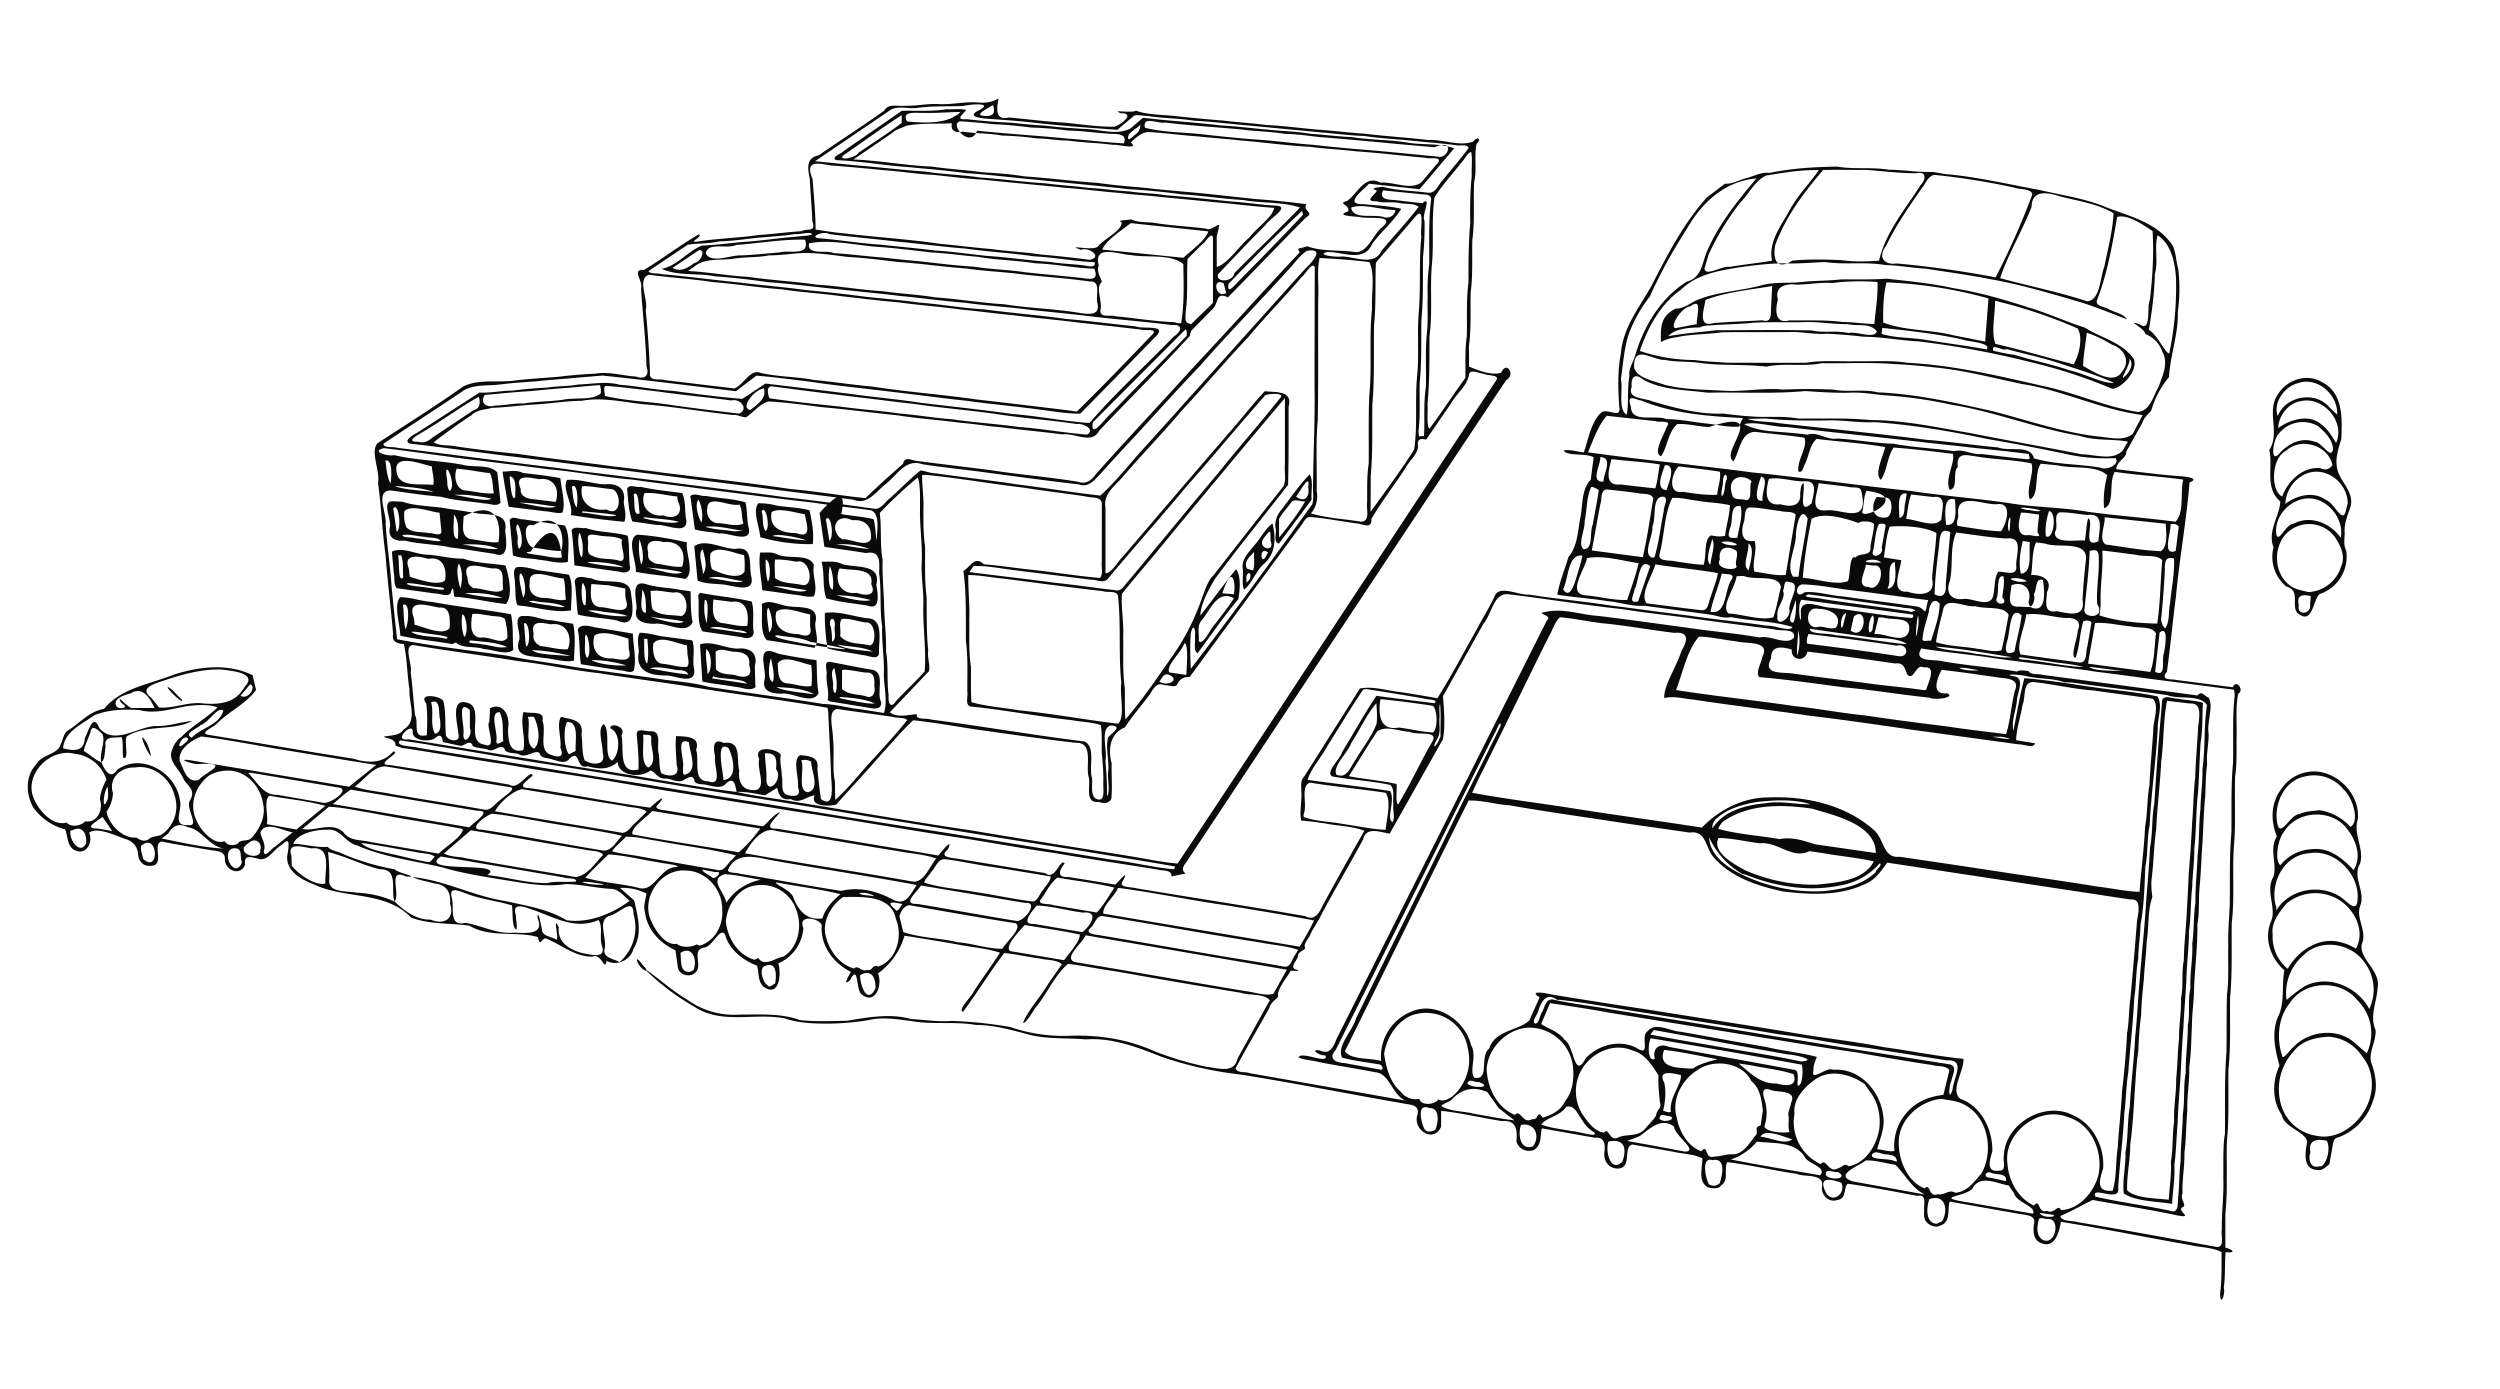 <svg xmlns="http://www.w3.org/2000/svg" fill="#0a0a0a" viewBox="0 500 3052 1696"><path d="M2843.7 1921.2c-4.7 3.7-8.9 8.7-15.5 7-17.3-1-14-22.1-11.6-34.2-2.7-13.5-27.3-16.4-31.1-33-12-17.4-11.5-41.4-2.7-60-5.4-19.2-10.6-42.5-.6-62.2 7.1-17 3.1-37.5 6.6-54.2-16.5-14.4-25.4-38.6-16.4-59.5 7.3-17-7.4-37 3-54.8 5-15.3-5.8-33.5 4.2-49.2-7.6-18.4-7.6-40.2 4.7-56.8a48 48 0 0 1 45.1-22.3c27.6 3 52 29.8 49 58.1-5.9 18.5 8.1 35.6 2.8 54.2-10.1 16.8 7.3 34 0 52-5.5 15 9.2 30.3 2 46.5-3.2 18.9 24 32 19.3 54.2-1.2 17.2-9.8 33.4-2.4 50.4 1 13.3-8.3 26.1-5.6 39 5.7 15 8.7 31.6 2.6 47a70 70 0 0 1-42.1 45c-7.4 1.1-6.7 8.4-8 14.3zm-.9-155.6c-15.8.9-32.4 4.6-42.6 17.8a68 68 0 0 0-14 69.7 53 53 0 0 0 42 33.5c22.6 4.9 45.7-10 57.1-28.9 13.4-20.2 14.5-48.6-1.4-67.9a53 53 0 0 0-41-24.2m46.4 20.3a56.5 56.5 0 0 0-11.8-65.2c-20.2-25.3-64.3-23.8-82 3.7-14.9 18.4-16.5 44.9-8.8 66.4 4.9-2.1 8.5-8.7 13-12.5 19-20.3 55.2-24.3 76-4.1q6.9 5.8 13.6 11.7m-13.2-127.7c13.5-24.6-5.7-55.7-30.2-64.3a55 55 0 0 0-54.8 9.4c-8.7 10.7-18.7 22.8-16.6 37.5a50 50 0 0 0 18.3 41.9c12.6-22 37.7-39.2 64-32.6a61 61 0 0 1 19.3 8.1m16.3 73.6a55 55 0 0 0-6.1-57.3c-16.3-23-53-29.3-74.1-8.5a61 61 0 0 0-20.8 54.6c10.1-7.5 21-19 35.2-21.2 25.5-5.7 54.1 9.6 65.8 32.4m-113-121.1c15.9-25.3 52-31.9 76.8-16.4 8.4 4.7 21.3 22.8 22 2.7 2-30.4-28.4-61-59.2-55.3-31 2-48.1 36.6-40.7 64.2 1.5 0-.5 4.8 1.2 4.8m93.8-48.6c11.2-17.8 1.6-39.8-11.2-54-19.8-20.7-58.5-17.7-73.6 7.1-8.2 9.5-11.7 36.2-4.6 41a52 52 0 0 1 38.4-19.5c21.4-2.5 37.3 11.1 51 25.4m-41.8-73a63 63 0 0 1 37.9 20.4c11.6-6.4 3-36-8.8-46.2a46 46 0 0 0-47-15.3c-24.9 4.7-38 33.8-33.5 57 3.6 19.3 15.7-11 27.2-11.2 7.5-3.7 16.1-3.6 24.2-4.7m2.5 434.8c8.8-6.9 10.5-24 6.6-31.2-11.1-2.6-23.3-1.7-20 14-3.1 8.2-.2 20.3 10.5 17.2zm-58.5-755.7c-7.7-20.2 7.4-37.6 8.3-56-19.4-16.5-8.7-41.8-13.4-62.9 13.8-21.8-4.6-48 11.1-68.8 10.6-16.8 34.5-24.8 52.2-14.5 27.2 13 25.6 44.7 24.6 69.9-3.8 12.4-8.3 25.3-4.5 38.4 4.1 14.7 19.7 26.1 16 43.3-3.4 10.8-8.4 21.3-7.4 32.9 0 7.3-1.8 14.8 1.8 21.6a48 48 0 0 1-31.8 52.9c-9 5.5-8.5 39.9-28 23.1-7.4-10 4.3-27.2-13.2-32a47 47 0 0 1-15.7-47.9m42.5 54.6a44 44 0 0 0 40-31.2c5.8-12.5-.8-26.2-8-36.5a39 39 0 0 0-54.2-7.7c-21.5 15.6-21.5 52.7.7 68 6.4 4.5 14.2 5.4 21.5 7.4m29.5-155c-5.2-24.2-38.2-34.4-56.4-17.7-19.5 9.6-18.6 50.6-5 55.9 7.2-19 25-36.4 46.4-34.5 6.6 3 11 1.6 15-3.7m18.6 46.6c-.2-27.9-32.6-49.8-57.6-32.3a42 42 0 0 0-18.6 33c14-10.4 34.2-15.9 49.4-4.8 11 3.2 21.2 33 25.1 10.6zm-8.5 42c3.8-18.9-10-39.3-27-45.8-26-9.6-55.1 14.9-51.7 41.8 2.9 11.2 11.8-13 21-13 20.7-11.1 44.8-.8 57.7 17m-5.7-115.7c11.4-25.9-15.4-56.7-42.7-51.1-15.6 2.3-27.4 17.8-28 33 11.4-8.6 36.1-18.6 52.2-4.8 8.3 5.6 13.4 14.7 18.5 23m-21.6-20.3a37.3 37.3 0 0 0-48.7 9.4c-5.8 5.1-11 35.5.2 24.7 10.5-12.3 26.9-21.3 43.2-15.5 9.6 0 21 23.4 23.2 8.8-1-11.8-9.7-20-17.9-27.4m22.9-14.3c1.4-24-24-46.8-47.6-38.5-16.4 4-30.8 23.4-25 40.2 9.8-24.7 46-31 63.1-10.7zm-32.2 221.6c-9.5-2.5-17.7-1.7-14.6 11-2.8 13.5 15.8 11.2 13.7-1.2q.6-5 .9-9.8M789.2 1685c-9.2-.7-17.7-23.9-6-8.8 1.3 2.8 6.8 6.2 6 8.8m1238.4-767.3c.1-15.3-2.2-31.2 18.2-41 10.1.5 18-7.3 27-10.8 24.2-9.8 51.9-10.7 76.6-17.3 17-5 34.6-2.3 52-4.5 15.2-1.6 30.6-1.2 45.8-3 18.6-.2 37.4.5 56-.9 27 3.1 54.3 5.6 81 11.5 31 5 61.2 13.5 91 23.3 23.8 6.8 46.5 17.6 69.9 24.9 20 12.8 46 18 60 38.6 5.3 14.9-15.7 35.8-26.4 36.2a619 619 0 0 0-100.6-32.8 1081 1081 0 0 0-136-25.1c-22.5-1.2-44.6-5.6-67.1-5.7q-22.6-2.7-45.3-3.7c-15.4 1.3-30.3-2.8-45.6-2-27.5.2-55-.2-82.4.3-18.1 2.7-36.8 2-55 6-6.6.9-13.3 2.5-19.1 6m395.9-.7 4-52.7a546 546 0 0 0-124.4-19.6c-4 14.9-4.3 32.9-4.1 49 25.4 10.2 58.2 8.5 86.1 15.7zM2292 844.3a276 276 0 0 0-55.3 1.2c-14.7-1-29 1.9-43.5 2-12.6-1.6-27.2 2-22.7 18.1-3.5 13.6-3.9 30.3 14.3 25.5 21.7.3 43.4-.8 64.8 2 13 0 25.7 2.3 38.6 2.4 1.5-17 4.6-34 3.8-51.2m143.5 23c.3 17.3-5 37.2.5 52.5 32 7.4 63.7 16.7 95.4 25 6.7-10.4 12-33.8 4.8-43.9a594 594 0 0 0-100.7-33.7m-272-18c-27.3 4.7-55.4 7-81.5 17-1.2 10.1-10.5 34.5 10 28.2 19.8-1.6 39.5-2.2 59.4-3.4 12.2 3.8 10.2-8 10.7-15.7zm-88.3 50.6c-12.5 0-31.2 1.5-38.4 10.6 19.7-3.6 39.5-5 59.2-7.3 38.6 0 77.2-.6 115.8.3 14.6 3.4 30-.4 44.6 3.2 10.4-2.6 32 7.8 34.8-2.1-8.4-11-23.7-5.8-35.4-8.8-18.4.3-36.4-3.3-54.8-2.4-20.1.5-40.5-.5-60.5.7-17.5 1.9-35.1 1.7-52.6 3.3-4.3 0-8.9.3-12.7 2.5m472.3 6.4c-1.4 13.5-4 27-4.5 40.5 11.7 6.5 37.5 24 47.4 7.2 11.1-12.6 2.6-28.3-11.6-32.9-10-5.8-20.3-11.3-31.3-14.8m-250.5 1.4c17.8 5.5 36.7 4.2 55 7.5 24.5 3.9 49.1 7 73.4 11.5 5.6-8.6-23-9.3-30.7-12.4-31.9-7-64.4-10.4-96.8-13.9zm136.5 20.6c8.6 2 17.5 4 26 5 21.9 7 44.8 11.2 66.7 18.8 17.1 3.5 42.7 17.2 54.5 15.3-22.5-10.1-46.2-17-69.7-24.8-20.3-6.5-41.2-10.8-61.6-16.4-4.3 3.4-18.6-8.4-16 2.1m-362-32.5c-.5-9 7.6-33.5-7.8-21.7-10 .6-25 23-18.8 26.7zm528.3 42c2 7.1-17 33.8-3 19 4.2-5.3 7.9-13 3-19M184.4 1423.2c-6.8-6.5-17.3-36.6-5-15.6q3.5 7.5 5 15.6m2467.3 546.5c-18.9-3.2-44-2.8-59-12.7-1.9-16.9 2.6-33.5 2.1-50.3 3.4-18.4 2.1-37.3 5.3-55.7 1.3-28.5 5.2-56.7 6.5-85.1 2.6-23.9 3.5-47.9 5.7-71.7 2.6-32.8 6.2-65.4 8-98.2q2.8-30.7 4.5-61.6c3.5-17.5 1.8-35.8 5.2-53.5a4695 4695 0 0 1 9.3-122.4c-.5-12 11.8-5.7 18.8-5.6 10.3 2 21.4 2 31.3 5.1-1.1 15.8-.1 32.5-2.9 48.5-1.3 20-1.7 40-3 60-2.8 23-2.1 46.6-4.7 69.8.2 15.6-2.2 30.7-2.5 46.1-2.1 18.1-1.4 36.4-4 54.4 0 20-2.8 40-3.2 60.2-1 19.2-2.8 38.4-3.6 57.6-1.4 16.5-2.1 33-3 49.6-1 22-3.4 44-4 66.1-1.5 17.4-1.8 34.9-4 52.2.8 15.9-2 31.4-2.8 47.2m-24-374.9c-6.2 17.5-4 36.6-7.1 54.7-.4 14.6-2.5 29-3.2 43.7-1.3 15-3.2 29.8-3.4 44.8a447 447 0 0 0-3.5 44.7c-2.5 16.3-3.1 32.9-4.4 49.3-1.3 22-2.6 44-5.5 65.6.1 18.6-4.4 37-3.8 55.5 10.5 10.3 36.5 9.6 50.8 11.6.9-15.5 3.5-31 2.6-46.6 2.9-16.2 1.5-32.8 4-49-.8-17.5 2.7-34.6 2.5-52 1.6-16.4 1.7-32.8 3.5-49.2-.3-16.4 3-32.6 2.3-49.1 3.3-15.2.4-31 3.5-46.2.2-17.9 2.3-35.6 3.3-53.4q1.6-27.3 2.8-54.5 2.7-30.8 4.1-61.4c1.6-18 1.5-36.1 3.7-54 .5-18.9 2.2-37.8 3.3-56.6-.2-11 7.9-35-9.4-33.8l-28.3-3.3c-4.8 24.4-3.8 49.5-7.1 74.1-1.3 27.6-4.9 55-6.1 82.5-3 20.7-3 41.8-5.8 62.5q-.5 10.1 1.1 20.1M204.8 1338.6c6.5 3 11.1 10.4 16.9 15.1 4.8 9-18-12.5-17-15m286.5-226.2c15.7 5.2 33 5.2 49.3 7.5 14.2 2.4 26.1 3.7 40.6 6.5 15.8 2.8 39.8-1.8 35.6 21.4 1.2 11.3 5.6 35.2-13 28.3-17.8-2.6-35.6-5.8-53.4-7.8-17.6-4.1-38-3.9-56.4-8.4-12 1-20.7-3.2-17.9-16.6 2.3-8.8-11-32.5 3.8-31.4zm5 31.3c7.2 7.3 18.1 5 27.3 7 5-.6 16 5.5 15.3-3l-2.2-21.8c-13.1-1.6-34-10.4-42.9-2-.8 6.7-.2 13.6 2.5 19.8m77.7 14.3c11.5 1 23 5 34.6 3.8 3.4-21.4-.4-53.6-42.6-31.5.2 10.5-4.2 23.1 8 27.7m-89.7-9c6.6-2.3 2.4-37.4-4.1-28.3zM538 1160c-4.5-4.5-12.6-3-18.7-4.5-9.3-.6-19-3.8-28-2.3.3 3.5 11.1 2.4 15.7 3.9 9.8.7 19.4 3.3 29 3.6zm16.2-31.7c.3 8.3-3.3 30.2 4.8 29.4.7-9.1 1.3-22.5-4.8-29.4m10 36.4c14.4 2 29.2 6.3 43.6 5.5-10.1-5.7-29.8-6-43.6-5.5m1.3 17.2c16.3 6 34.6 5.6 51.6 8.5 4.2 13.1 9.4 37 .5 47-21.1-2.2-41.9-7.6-63.1-9-1.2-7.1-.8-16.3-4.6-3.7-4.7 4.4-13-.5-19.2-.2l-46.3-6.4c-4.3-4.8-2.2-12.9-3.7-19l-2.3-25.7c13-6 28.1 3 42 3.7 15 .5 30.3 5.3 45.1 4.8m-65.2 22.2c12.6 4 34.3 11.4 43 4.5 2.6-14.8-3-29.8-20.4-26.3-11.3-3.5-31.1-6.6-23.9 11.4zm77.9 14c10.8-.3 30.2 8.6 36 1.3-1.7-10.2 3.6-27-12.1-25.4-13-.7-39.5-12.1-31.4 11 .5 6.5 1.7 10.2 7.5 13m35.6 12a110 110 0 0 0-46.4-5.6c15.1 3 31.4 5.8 46.4 5.5M486 1178.1c1.9 6.6-.5 34.7 6.3 26.7-.9-9 .7-18.8-2.6-27zm10.4 34.8c7.6 3.4 17 2.8 25.4 4.6 6.6.5 13.6 3 20 2.2 2.3-3.7-11-2.5-15.5-4.1-9.4-1-19.1-3.5-28.5-3.7zm63.9-24.9c-4 7.5-.8 21.9 1.7 30.3 2.7-9.2 3-21.6-1.7-30.3m-8.2 98.3c-21-3.7-42.5-5.6-63.4-10.2-.5-14.6-8.3-36.8-.4-47 13.4-.1 25 4.8 39.5 5.8 31.8 5.9 64 9.2 96 15 3.2 14.1 1.6 29 2.9 43.5-8.6 7.2-24.5-.6-36-1-10.4-3.7-23.5-.8-32.6-6.6-1.7-3-3.7 0-6 .5m-46.1-23.7c11.1 2.5 34.3 14.1 42.9 4.2.5-10 1.5-26.5-12.3-25-13.4-2.1-40.3-11.7-31.6 12q1.1 4.3 1 8.8m70.5-12.8c-1.5 10.7-4 27.8 10.6 28.7 10.2-2.1 25.7 9.5 32.2.3.6-7.8-1.2-15.5-2.8-23-4.8-4.5-13-2.7-19.2-4.5-6.9-.5-14.1-3-20.8-1.5m42.4 40c-13.3-6-29.8-6.2-44.5-8-6.3 4.6 9.4 3.1 13.4 4.8 10.4.8 20.6 5.3 31 3.3M502 1271.4c10 6.7 29.3 5 42.8 8.4 7.8-3.3-16.9-5.2-23-6.4-6.6-.7-13-2.8-19.8-2m-7-3.3c3.7-5.5 6-34-3-29.6 1.2 9.7.5 20.2 3 29.6m71.7 9.5c6.2-5.2 1.5-30-2.5-27-1.1 9-.6 18.5 2.5 27m64.9-38.8c-3.2-8-1.8-17.5-3-26.2.6-6.5-4.1-16.4 2.2-20.2 8.9-1 16.8 1.4 25.2 3.6q19.3 2.6 38.6 5.6c5.6 13 2.4 29.3 2.6 43.5-19.7 3.6-41.8-4-62.2-5.7zm59.3-6.9c-1.6-8.5-.1-17.8-3-25.9-12.2.5-43-15.2-41.2 5.3-2.2 12.6 6.6 18.7 18.3 18.7 8.7 0 17.4 4.2 25.9 2m-52.2-2.4c4.6-6.6 1.9-24.5-2.6-29.4-5.2.1 1.5 24.5 2.6 29.4m50.7 11.5c-9.6-6.1-25.8-4.8-38.1-7.6-16.8.4 13.4 5 19.9 5.6 6 1 12 2.4 18.2 2m10.3 20.4c3.2 14.5 1.6 30.3 1 45-11 2.7-25.4-2.6-37.6-3.3-14-2.7-36 0-29.5-21.3 3.2-9.4-9.5-31.2 6.5-29.8 11.5-1 21.8 5.2 33.5 5.1q13 2.3 26.1 4.3m-39.9 27.2c11.1 1.1 22.3 4.7 33.3 3.9 6.5-15.2-1.6-33.5-20.6-30.4-11-1.9-25-5.6-21 11.2-1.4 7.8 2 12 8.3 15.3m-16.8.7c5.7-5.8 2.3-32.7-3.3-28.2l2.2 26.7zm53.2 11.3c-15-3.8-30.8-6.5-46.3-7 4.4 5.6 30 5.7 43 7zm-70-122.8-4-43c3.2-6 11.2-.4 16.7-.9l50.7 7.6c6.9 12.4 3.7 31 3.7 44.4-11.5 2.7-23.4-1.7-35.1-2.6-10.6-2.2-22-1.2-32-5.5m24.2-9.4c11.6 1.2 23.1 4.3 34.7 4.1 4.9-15.8-.7-50.8-34.3-31.2-14-5-9.5 24.5-.3 27m-16.8 1.7c6.6-6 2-24.5-1.5-30-5 3.3 1.2 12.8-.3 18.6-.1 3.8-.2 8 1.8 11.4m52.2 10.4c-1.7-15.9-6.9-54.4-38-7-13.3 1.1 4.3 3.5 9.2 4.1 9.6 1.2 19.2 4.2 28.8 3m29.2-36c16.3 5.6 34.5 4.7 51.2 9.4 2.5 12.5 1 25.4 2.8 38 1.8 6.6-7.7 8-12.3 6l-55.5-7.8c-.9-14.3-1.5-28.6-3.5-42.6 2.5-5.9 12-2 17.3-3m44.5 14.3c-8.4-5-19-3.3-28.5-5.2-6-.7-15.6-3.8-13.2 5.9.8 6.6-3 16.7 5.5 19 9.3 5 21 2.7 31.2 5.5 14 4.8 1.4-18.9 5-25.2m1.7 33.7c-11.3-6-41-7.6-44.4-6 14.5 3.5 29.5 4.7 44.4 6m-53.5-42.4c-6 8.6 4.3 50.8 3.6 16.5-.2-5.7-2-11.1-3.6-16.5m146.8 73.5c21 4.1 42.3 5.8 63 10.6 3.5 10.9 1.1 22.8 2 34.2 2.8 9.5-6 12.2-13.6 9.4l-48.4-7.1c-7.5-11.5-3.3-30.4-5.3-44.2zm16.3 8.2c-.8 10-2.6 26.2 10.3 28.7 10.4 1 20.7 4.6 31.1 3.4 2.2-14.8-.3-32-19.3-29.3l-22-2.8m40.8 40.6c-4.8-3.8-12.5-2.7-18.4-4.4-8.9-1.3-20.3-4.5-26.4-1.4l41.8 6.2zm-49-11.5c.5-7.9 3.2-29.2-2.3-28.7a60 60 0 0 0 2.3 28.7m130.8-33.1c-7.6 2-16-1.6-23.9-1.9l-39.2-5.5c-1-15.1-5-31.4-2.5-46 7.2.3 14.6-1.2 21.2 2.5 13.6 6 38.4-1.7 44.4 12.7-2.6 12.7 5.3 26.5 0 38.2m-47.5-44.8c-.8 7.5 0 15 0 22.5 9.5 7.3 21.6 5.8 32.8 8.5 16.1 3.7 10.4-33.6-6.6-28.3-8.6-1.6-17.4-3-26.2-2.7m-2.2 32.9c12 1.5 34.2 9.6 41 4.4-13.7-1.5-27.2-5.5-41-4.4m-6.4-5.8c3.8-6.7 3-26.2-2.8-27-.2 7.9.2 19.2 2.8 27m-324-134.5c8.3 0 16.9-2.5 24.6 1.6 15.3 2 30.8 3.3 46 6.5 1.1 13 6.7 31 2.5 42-6.8 1.6-14.6-1.5-21.8-1.7l-43.8-5.4q-4.4-21.4-7.5-43m64.9 37c5.3-15.5-2.4-30.2-19.9-27.7-12.2-1.9-31.1-7.1-22.8 12-1 9.3 8.6 12 16 12.5zm-56.3-31.2c.6 6 2.3 32 6.9 25.4-.2-6.9 2.5-24.5-7-25.4m12 32.3c13.9 2 35.9 8.6 44.7 4.5-14.9-1.5-29.9-5-44.7-4.5m138.6 159.7c.4 14.7 4.7 31.7 1.1 45.2-4.6 4-11.3-.6-16.9-.4l-47.6-7.4c-2.3-14-1-28.2-3.8-42 2-7.5 13.9-4.8 19.8-3.3 15.7 2.8 31.6 5 47.3 8m-5.3 6.1c-12.2-4-32.9-10.8-41.6-3.5-4.2 16.2 3.8 28.5 21 27.5 11.5 1.5 26.2 6 21-11.3zm-45 26.1c10.5 6.4 36.6 7.2 42.2 6.5a149 149 0 0 0-42.2-6.5m-5.5-2.5c7-5.4-.9-39-2.6-24.7.8 8.2-1.9 17.4 2.6 24.7m-11.2-53c-1.9-13.6-2-27.5-3.9-41 2.5-8.5 14-3.7 20.7-3.2 14.8 8.2 46.3-3.5 48 18.2 2 14.5 7.1 44.2-17.1 33.2-15.8-3.3-32-3.3-47.7-7.2m58.1-31.8-20.7-4-21-1.5c-.9 11-3 27.8 12.1 28.3 11.6.3 37.4 11.8 30-9.7a48 48 0 0 1-.4-13.1m-45.6 27a135 135 0 0 0 48.1 6.7c-10.2-4.4-22-3.7-33-6-5-.6-10-1.6-15-.7m-6.5-34.3c-3 7-1.5 31.4 3.3 27.1.4-9.1 2-18.6-3.3-27m210.7 127.6c-7 5.5-16.5 0-24.5-.3-13.4-2.6-27.1-3.5-40.4-6.6l-2.8-45.4c15.4-4.7 30.4 5.1 46 5.2 14.2-1.5 25 5.3 21 20.6q.1 13.3.7 26.5M874 1317c6.3 7.1 15.4 5.5 24 7.3 10.8 4 22 2.2 16.6-12.2 1.8-13-7.6-16.2-18-16.4-7.7-.2-16.6-5.4-23 0zm-10.2 5.9c5.7-4.3 5.5-26.7-1.7-30.3-1 10 1.3 20.4 1.7 30.3m5.5 5.3 42.7 6.4c-5.6-6.7-28.3-5-40.2-8.4-.8-2.8-2.6 3.2-2.5 2m-93-130c.6-13.5-11.9-39.4 1.5-45.5 20.5 1.3 40.8 5 60.8 9.4-1.8 13.5 9.8 36.3-1.8 44.7-20-3.7-40.5-4.8-60.5-8.7m24.2-10c10.8 1.1 21.5 4.7 32.3 3.7 5.6-18-3.2-32-22.6-30-12-3-23.1-2.3-18.8 13-1.3 8.2 2.9 10.3 9 13.3m-10.6 5c13.3 1.8 33.7 10.8 43 5.4-13.7-3-28.7-4.6-43-5.5m-7-4c4.6-7.4.5-23.4-2.2-30.6a80 80 0 0 0 2.1 30.6m60.4 32.9c.2 12.6 0 25.3 2.4 37.7-7.5 16.3-31.8-.2-46.3 1.9-13 .1-26.5-3-22-18.9-.3-12.2-7.7-35.6 12.1-29.3 12.7 4 26.4 4 39.6 6.5zm-49.1-.5c1.1 7.4.4 15.9 2.7 22.6 9.4 8.2 23.3 6.2 35 8.2 11.2-3.5 7.4-33-9.4-28.7-9.4-.8-18.9-3.4-28.3-2m-10-1.7c.6 7.8-4.8 27.4 4.4 28.4.4-8.4.4-22.4-4.4-28.4m9.9 33.1c11.3 3.9 36 10.8 40.7 5.9-13.3-3-27.3-3.8-40.7-5.9m57.7-44-4-42c12.8-9.7 33.6 2.8 50 3.2 23.3-4 16 19.7 19.7 34.3 4.4 21.6-24.4 9.4-36.3 9-9.8-1-20.3-.6-29.4-4.6m17.6-13.9c10.2 5.2 33.3 13.8 39.7 2.8q.7-10-.5-20c-11.9-2.1-33.4-12.5-41-1.9a39 39 0 0 0 1.8 19.1m-11.2 6c6.5-8.1 2.2-20.8 0-30.2-7 3.7.5 22 0 30.2m7 4.9c12.6.4 35.7 7.7 41.9 3.6-13.3-1.3-29.8-8-41.9-3.6m-84.1 66.7c9.9 0 17.4 2.6 27.1 4.3q18.7 2.4 37.2 5c3.8 11.4-.4 23.2 2.2 35 2.9 20.8-23.5 7.6-35 7.8-20.3 0-36.9-5.9-32.5-29-.4-7.5-2.7-16 1-23m57.6 15.2c-11.8-1.9-33.7-13.2-41-1.8-.8 9.2.3 23.8 12.1 24.4 9.7 1 19.4 4.5 29 3.7 4.4-4.5 0-12.8.6-19zm1.8 35.7c-2.6-7-12.8-4.4-19-6.5-9.3-1.3-18.4-3.6-28-1.2q23.4 5 47 7.7m-54-43.6c.5 8.6-1 26.8 3.8 30.1 2.1-9.7 1-20.2.2-30zm210.5 26c.7 13.5.1 27 2.5 40.2-7.5 15.2-31.3-1.1-45.2.7-13 0-24.6-3.1-20.5-18.2 2.1-13.3-12.2-43.7 16-30.7q23.5 5 47.2 8m-6.4 6c-11.8-2-33.4-13.2-41-2 .7 9.4-.3 23.9 12.2 24.4 9.6 1 19.2 4.8 29 3.2q1.2-12.8-.2-25.6m3.6 35.7c-13.5-7.4-31-8-46-8.8 7.4 4.9 32 6.7 46 8.8m-52.7-44.1c-3 7.5-4.6 27.4 2.3 29 2.6-8.9-.8-20-2.3-29m53-12.6q-29.1-5-58.2-9.4c-8.8-9.7-5-30.4-6-44 7.4-5.4 18.3-.6 26.3 1.4 15.1 4.7 45.3-3.3 38.9 21.8-.7 10.1 5.5 21-1 30.2m-5.3-40.8c-12.4-2.2-32.8-11-41.4-3-3.8 19.2 10 27 27.1 27 10.6 3.6 17 2.5 14.3-9.4zm-50.1 22c7-6.5 2.2-25.2-1-30.3-3.6 4 .3 22.9 1 30.3m50.3 11.4c-12.6-5.7-26.9-5.5-40.3-8.1-25.8 4.6 164.8 30.6 40.3 8.1m-227-146.5q-32.8-3-65.4-8.2c3.6-12.7-11-31-4.6-42.9 15.8-1.4 30.7 4.8 46.5 5.4 15-1.8 26 5.4 22.7 21.3.8 8 3.8 16.4.8 24.4m-51.6-43.1c-4 19.4 11.4 30.8 29.7 28 18.9 10.7 18.4-21 7.4-24.6-11.5-1.1-23-3.4-34.6-3.9zm-6.8 25.7c2.2-5.8 1.5-32.1-5.7-25.3 1.3 8.3 1.1 18 5.7 25.3m6.2 6.2c13 .6 36.3 7.1 42.6 3.1-13.4-2.6-27.5-3-41.1-4.8zm297 122.5c17.3-2.8 34.9 4.6 52.3 6.5 20.4.7 13 29 13.8 43-1.6 9-13.3 2-19.8 2-14.2-2.9-29-4.3-43-8.2a240 240 0 0 1-3.3-43.3m18.8 28.4c9 10.2 24 8.2 36 11.2 8.6-.8 7.9-29.5-5.1-28-9.6-1.1-19.3-5.5-29-4.2-4 4.7-.9 12.8-1.9 19zm-10 6.8c6.2-3.7 2.1-13 3.3-19.3 1.1-13.7-9.5-9.8-4.6 1.9q1.3 8.6 1.3 17.4m6 3.3c12.6 6.8 30 6.8 44 8.8-12.6-6.5-29.9-5.7-44-8.8m-11.4 67.8c2.3-10.5-2.2-20.8-1.3-31.4 1-4.8-4-16.1 3.7-15.2 17 2.9 33.6 6.8 50.6 9.4 18.6 2.3 6 27 12.3 39.8.8 11.6-13 7-20.1 6l-42.4-6.9zm17.6-36.3-.1 22.7c7.6 7.3 18.6 6.3 28.2 8.7 9.2 4.2 13-4 11.3-12 .3-8 .6-17.7-10.5-16.6-9-1-18-3.4-26.9-3.6zm40 40.4c-12.9-5.6-27.5-6.7-41.3-7.8-8.5 1.3 15.1 4.5 19.8 5.8 7.1 1.1 14.3 2.7 21.6 2m-49.6-43.2c-5.6 5.2-1 14.3-1.4 21.3-.8 8 3.7 14.7 4.3 2 .5-8-1.2-15.7-2.9-23.3m-236.6-221.2c16.8 3.7 34 5.4 50.9 7.6 4.8 9.9 2.7 22.3 5.1 33.3 1.3 18.6-24.8 4.5-35.4 5.8l-30.6-4.4c-4.5-12.4-5-26.1-6.3-39.2 1.5-7.2 11-2 16.3-3m45 11.7c-13.4-1.1-26.8-5.3-40.2-4-5.7 16.4 6.7 29.2 23.1 27.1 13.7 5.8 25.6-1.6 17.9-17l-.6-3zm-42.3 26.2c12.3 3.7 38.1 8.1 43.8 4.6-13-3.3-26.9-3.4-40.2-5.4zm-3.6-5.8c-1.6-6.1-.6-28.7-7.5-23 1.9 5.2-1.4 28.7 7.5 23m67.3 19.8-5.5-40.7c5-4.5 12.8.7 19-.2 16.1 3.1 32.7 3.2 48.4 7.9 2.3 10.7 1.3 21.9 4.2 32.6 2.5 18.3-26.3 3.5-36.4 5.5-9.8-2.2-20-2.2-29.7-5m54.4-30.4c-12.3 3-38.7-13-39.2 4.5-2 9.4 4.7 18.8 14.5 18.2 9.8.4 20.3 4.8 29.6.4-2.7-7.5-.8-16-4.9-23.1m-49.9-6c-5.3 5-.1 22.6 3.6 27.8 2.2-8.8.4-20-3.6-27.8m8.2 33.1c11.2 3.8 23.6 3.5 35.3 5.6l10.7-.8c-15.2-1.9-30.9-6.6-46-4.8m141.9 42.6c8.6.2 17.4-1.3 25.2 3 16.7 4.9 48.2-1 41.7 25.2 1.7 9.8 5.8 31.8-10.4 25.5-17-2.9-34.2-4.1-50.7-9-5-14.4-1.7-30.1-5.8-44.7m21.8 8.4c-6.6 16.4 2.5 32.3 21.2 29.6 10.3 3.9 24.8 4.2 17.7-10.6 4-20.5-23.7-16.2-37-19zm-3.5 32.6c11.5 3.4 33.9 9 41.6 5.8a176 176 0 0 0-41.6-5.8m-8-35.5c-2.5 7.5-2.1 29.3 3.6 28.3 1-9.1 0-20-3.7-28.3m-21-26.9a222 222 0 0 1-64-8.5c-.9-12.8-9.8-32.4-2.3-41.4q11.6-.1 22.7 2.9c13.2 2 26.8 2.2 39.7 5.7 3 13.5 5.7 27.5 4 41.3m-9.7-36.5c-12.4-2-32.1-8.4-40.5-2.6-3.8 19.9 13.3 25.6 29.8 25.6 20 7.4 12.9-10.4 10.7-23m-48 20.5c6.4-2.9.5-33.7-4.7-23.8 2.6 7 .1 17 4.7 23.8m49.7 11.3c-11.3-4.1-36.7-8.7-41-5.2 13.7 1.8 27.2 4.7 41 5.2m569.3-20.5c4.4 18 4 37.6-11.4 50.1-9 8.4-14.3 24.1-23.4 30.6-3-7.3-.7-16.4-1.4-24.4-2.6-13 8.3-22 15.5-31.5 7.2-8 11.6-18.5 20.7-24.8m-23.7 57.3c2.4-7.3.7-15.2 1.2-22.7-4.8 6-13.7 12-8.4 20.7zm12.3-38.4c-7.1 11.8 15 17.3 9 2.4-.4-12.2 1.4-16.7-9-2.4m6 16.6c-12-9.7-8.9 20-1.6 2.4zm-26.5 36.5c9-5.3 3.7-17.7 0-7.6zm79.7-101.2-40 53.8c-7.3-1.9-2.6-12.5-4-18.3-1.7-9.9 2.3-18 8.8-25.3 10.5-14 20.6-28.5 32.8-41.1 5 9 1.2 21 2.4 31m-39.8 46.3c11.5-14 22.6-28.6 32-44.2-5.5.7-13.3-3.9-17 1-4.7 6.8-11.2 13.2-15 20.4zm20.8-50c11.1 8.5 17.1-1.2 14.7-11.5 3.2-20-11.6 8.2-14.7 11.4M482.9 1410.4c.6-9.2-12.2-8.8-14.4-11 8.5-2.1 18.8-.6 24.4-9 17.4-10.5 6-31.9 7-48.2-2.9-18.6-2.8-37.6-6.8-55.9-8-.6-15.1-2.6-13.2-12.4-2.7-32.1-6.8-64-9.2-96.2-4.1-29.2-5.1-58.7-9.2-87.9 2.7-15.5-10-38.7-.4-48.9 34.9-22.7 70.3-45 104.3-69 19.4-10 44.2-4 66.1-7.8 17-1.8 33.8-2.8 50.7-4.2q22-2.7 44.3-3.7c16.6-3 33.3 2.5 50 3.5 10.8 4 16.6-1.3 12.7-13-.8-31.6-4.7-63-6.6-94.4 2.7-9.8-12.4-23.7 3.6-22.8 22.8-13.7 43.8-30.1 66.9-43.4 6.3 3-16.6 11 .6 8.5 23.4-3.6 47.3-4.1 70.8-7.5 18.1-1.3 36.2-3.7 54.2-4.9 7.5-4 17.8 2 13-12.1-.7-17.2-2.3-34.3-3.1-51.5-2.5-13-5.1-25.7 10.8-29 26.5-18.4 53.8-35.7 80-54.5 5.6-9.6 17-4.7 25.8-6 13.8.4 27.3-2.9 41.2-2 16.1.8 31.8-3.3 48-2 8.8.8 17.1-.3 24.7-5-2.2 10.7-5 28 12.4 23.3 22.6 2 45.1 5.1 67.8 6.3 20 1.9 40.3 5.2 60.6 5 8.5-1.8 26.5-16.7 8.8-16.4-14.9-5.2 13.5.4 18-3.3 11.5 4.8 30.4 5 45.4 6.4q30.7 3.4 61.4 5.8c17.5 2.2 35 3.1 52.6 5.4 21.4 1 42.7 4 64 5.8 18.7 1.2 37.3 3.7 56 4.8 25.7 3.2 51.7 4.7 77.5 7.7 18.1-1 37.7 8.2 54.7 2 5.2-6.8 11-3.9 4.3 2.8-3.3 15 .7 31.3-3 46.5-1 23.6.9 47.4-2.2 70.8-.5 21.3.8 42.8-2 63.9-.5 22 .8 44.3-2.2 66.2q.3 12.3.2 24.4c11.5 5 27.4 11 39.2 7.6 6.3-15.5 18.3 2.5 6 9.1-130.7 195.9-260.4 392.5-390.6 588.7-5.4 6.5-4.8 10.5-.5 13.5l-17.3 3.5c.3-8.8-11.4-6.4-17.4-8.4-42-6.8-84-12.9-125.8-20.2-43.2-6.1-86-14.4-129.2-20.7-62.9-9.7-125.5-20.8-188.4-30.2-72.6-12-145.3-23-217.8-35.6-44.5-7.5-89.3-13.5-133.8-21.6-41-6-81.8-13.3-122.8-19.6-4.3 0-8.2-2-12.2-3.2m416.5 56.4c-1.8-7.2-2.5-19.3-12.6-10.7-6.2 7.3-14.6 3.9-22.4 2.6-5.1-2-13-.2-16.4-4.5-1.1-9-7-5.5-12.7-2.3-6.8 4.7-14.7-.9-22.1-1.5-10.4 1.3-13.3-9-19.4-9.7-10.7 9.3-39 7-39.6-10.6-10.9 10-23.3 9.1-36.9 5.3-14.4 4.7-8.6-21.6-21.6-9.6-5.8 7.7-13.7 3.1-21.3 1.4-5.3-2.4-14.1-.8-15.7-7.9-6.2-4.7-16.2 7.3-25 1.5-5.4-2-12.8-.7-16.9-4.6-4-11.5-13.6 3.8-21.6-1.3-5.9-1.6-12.9-1.4-18-4-2.2-8.4-8.8-1.9-14-.2-7.5-1.4-15-3.3-22.6-4.8-.6-8.1-3.6-10.2-9.9-4.4-7.2 4.6-26 2.8-26.9-7 2-15.9-26 11.2-5.5 8 51.8 8.2 103.6 17 155.4 25.2 47.9 8.4 96 14.8 143.8 23.3 34 5.6 67.8 11.9 102 15.8 19.7 4.7 40 7 60 10.4 75.4 12 150.5 25.4 226 36.5 64.6 11 129.3 21 194 31.5 19.4 3.1 38.6 7.4 58.2 9 82.7-124 164-249.2 246.3-373.6q70.9-108 142.2-215.6c6-8-9.7-5.8-14.7-8.6-5.7-.4-17.6-7-18.2 1.7-2.5 13.7-16 23-22.3 35.2q-15.1 21.7-29.9 43.4c-7.4-2.1-11.2 0-9.9 8-.6 10.8-11.2 18.1-15.8 27.5-13.6 20.6-28.7 40.1-41.1 61.3.7 12.6-9.6 6.6-17 5.6-18.6-2.3-37.1-6.2-55.8-7.8-8.4-1.8-10.5 8.6-15.4 13.4l-133.8 181.9a14 14 0 0 0-14.5 7.9c-3 6.3-10.8 1.4-16.3 2-10.9-4.8-14 7-19.7 13.8-9.5 12.6-19.8 24.5-28.4 37.7-18.5 7.4-20.7 26.9-16.2 44-.3 14.5 1 29-.4 43.4-3.7 6-9.3 5.6-15.4 3.6-17.2 1.6-9.9-18-12.1-29.9-4.5-14.4 6.7-43.2-16.1-42.3-40.5-4.6-80.9-10.6-121.2-16.2-25.7-3.9-51.2-8.6-77-11.3-13.8 12.6-25.8 27.3-38.6 41-18 21.1-37.3 41.2-55.5 62-8.5 2.4-32.7 2.5-26.2-11.2-10 .6-17.6 11-29.2 4.4-11.1 1.8-14.7-4.3-16.6-13.8q-7.4 4.5-14.7 9.2c-11.5-1.8-23-4.7-34.8-4.1m553.2-556.6c-36 39.3-74 77-110.6 115.6-9.1 17.4-29.8 2.3-45 4.5-25.3-3.3-50.6-5.5-75.8-8.8-16.2-1.2-32.3-4.2-48.6-5.3-25.4-3.6-51-5-76.2-9.1-31.6-3.2-63-7.5-94.7-10.2-21-2.8-42.4-5.7-63.5-6.8-10.9 3.2-18 13-27.1 19.3-4.5.4-10.9-3.5-16.7-2.8-36.8-4-73.3-10.4-110.2-13.2-24.5-2.8-49.4-8.7-74-4.1-21 .2-41.5 4-62.5 4.8-15.6 1.2-31.3 3.3-47 3.8-8.7 2.5-18.4 2.1-25.3 9.2a650 650 0 0 0-46 33c7.8 4.5 17.7 3 26.4 4.7q37.7 5.6 75.5 9.2c39.4 5.7 79 10.1 118.4 15.5 26.7 3 53.3 7 80 10 45 5.7 90.3 10.8 135.4 17.5 30.6 2.7 61 8 91.6 11.1 14.7-14.5 30.3-28.2 45.8-41.9 2.5-10 10.5-4 16.9-3.5 30.5 4 61.1 7.5 91.7 11.5 35 5.4 70.5 8.2 105.5 14 10 3.4 16.4-2.5 21.8-9.9 40-44.8 81.2-88.6 121.5-133.1 42.7-45.4 84.1-91.9 126.9-137.1-4.5-7 1-4 9.1-7.5 17.7 6.6 37.7 4.4 56.4 6.8 17 3.8 23.5-21.2 35.5-30.3 17.1-15.3-17-9.5-26.7-12-9.7-1.2-31.6-1.6-15.1-7.1 2.3-8.5-14-9.3-1.5-12.6 13.4-9.3 21.4-32.6 41-22.4 16.2-1.5 36.4 9.8 49.8-.4q10.6-12.4 21.1-25c2.6-7-11.1-3.1-16.2-5-28-2.4-56-6-84-7.8-19-2.3-38.2-3-57.3-5.6-28.1-1.4-56.1-5.5-84-7.7-17.2-2-34.5-3-51.7-4.9-19.6-1.4-39-4-58.6-5.3-10.2-1-17.2 6.5-24.2 12.6 11.9 9.7-16.3 2-21.5 2.9-18.4-2.4-36.8-2.6-55.1-5.2-12.6.1-25-2.6-37.7-2.6a386 386 0 0 0-42.6-3.5c-15.8-3-32-2.3-48-4.8-8.8 2-15.3-.9-13.3-10.3-18.1 1.2-37.6-.4-55.6 3.1-5.8 3-12.2 4-17.5 9l-47.1 32.2c31.9 1.2 63.3 7.4 95.2 8.6 20.8 3.1 41.7 4.2 62.5 7 17 1.1 34 2.2 50.9 5 29.9 2 59.5 6 89.4 8 20.1 2.8 40.2 4.5 60.4 6.2 13.2 2 26.8 2.6 40.2 4.1 30.9 2.5 61.5 6.2 92.3 9.4a1035 1035 0 0 1 62 6.3c-5.1 9.4 10.9 9-.8 16.6-32 32-63.1 64.9-95 97.1-15.1-7.3-11.3 7-18 13.6l-26.6 27q-1.2 3.2-1.9 6.6m-137.9 92.2c31.7-31 62.3-63 93.1-95 4.8-6.7-10.4-3.3-15.2-5.1q-38-4.4-76-8.5c-26.3-3.4-52.6-5.6-78.9-8.9-21.5-2-43-5-64.4-7-25.1-3.5-50.4-5.2-75.5-8.7-23.6-2-47-5-70.6-7.6-24.2-3.4-48.6-4.7-72.7-8.4-28.2-2-56-6.7-84.1-8.8-26-4.1-52-5.4-78-9-15.3 5-.4 30.1-4 43.2q3.8 38.2 5.2 76.5c-1.5 11.3 11.9 6.7 18.6 9l84.3 10.1c11.3-4.1 19.4-24.3 32.1-19 21.2 4.9 43.5 4.5 65 8.6 23.8 2.3 47.5 6 71.3 8.1 41.6 6.5 83.7 9.5 125.4 15.5q57.2 6.6 114.4 13.6zm-235.4 368c5-16.6-1-34-.1-51.1.2-18.2-2.8-36.3-2.2-54.6-3.2-21.5-.6-43.4-3.7-65 .7-13.6 1.7-28.1-16-24.5-16.9-2.9-34-4.9-50.8-7.7l-5.9-41.3c5.5-6 36.3-41.8 26.5 1.4 13.1 2.4 26.5 3 39.4 6.2 2.4 7.2 3 25.1 3.7 26.2.4-11.1 4.9-31.8-6.6-37-23.5-3.3-47.1-5.7-70.6-9.4-46.7-5.1-93.4-11.6-140-17.4-26.7-3.7-53.4-6.6-80-10.6-34.7-2.8-68.8-9.8-103.5-12.7a8474 8474 0 0 0-100.4-12.6c-33.5-4.3-67-9.2-100.5-13.2-16.6 4.3 5.3 10.4 12.6 8.5 27.5 6.5 56.3 6.6 83.6 11.8 13.5 3.7 33-1 42.4 9.3l4 37c-5.2 5.5-13 .8-19.5 1-17.7-2.8-36-3.4-53.4-8.3-20-1.6-39.9-4.7-59.8-7.5-21.5-1.7-6.2 27-7.6 40.5 1.5 25.9 5.7 51.5 7.3 77.3q3.1 32 6.7 63.7c44.3 8.6 89.2 13.6 133.8 20 26.5 5.6 53.5 8.7 80.2 13.4 37.7 6 75.6 10.4 113.2 16.1 18 2.3 36.1 3.8 53.7 8.7 46.4 7.2 93 13.3 139.3 20.8 15.4.3 30.3 5 45.7 6.5zm-68.9-6.3c-57.4-10.1-115.4-16.7-172.9-26.6-35.6-5.5-71.3-10.1-106.8-15.8-31.7-3.3-62.8-10.5-94.4-14.1-43.8-7.1-87.8-12.8-131.6-20.1-12.6.6-1 23.2-3.2 33.5 2.4 17.3 3.3 35 5.3 52.2 5.2 9.6-4.3 28.7 14.4 24.3.5-12.9.9-26-.7-38.7-11-14 19-9.1 21-2.4 3.2 13.6 1.6 27.6 3 41.3 2 7 18.2 9.6 15.3-1.2-.9-12.5-10.5-44.5 10.3-38.7 23 5.4-3.6 48 21.9 51.3 15.7 6.3.6-24.8 5.4-27.5l1-17c16.3-8 24.7 10 22 24.5-.1 13 .7 31.4 18.6 26.6 3.3-15.5-4.3-31.5.3-46.6 8.4 2.7 26.4-2.2 23 10.8 5.5 12.6-5.5 35.6 9.7 41.3 8.5 3.4 17.9 4.5 12.2-8.4 1.6-12-5-28.3.8-37.7 13.7 3.6 28 3.5 25 21.8 1.5 10.5.2 21.6 3.9 31.5 9.5 5.8 26.6 6.5 22-9.4 0-10.7-7-30.5 1.5-35 8.7 10-1 38.6 9.9 44.6 9.6-7.6 11.3-34-2.3-39.6.5-7.9 20.6-1.5 13.8 8.8 3.5 15.4-4.7 47.9 20.7 41.6.7-14-.8-27.9-2-41.7-1-10.5 10.7-4.2 16.9-5 14.4-.6 7 17.5 9.9 27.6 1.3 7.7.1 16.5 3.2 23.6 10.3 5.3 23.5 3.6 18.7-10-.6-11.6-2-24.1-.7-35.3 10.2.6 30.4-.4 24.4 16.8 4.4 12.4-4.7 38.6 14.6 38.4 19 6.6 6.3-19.6 8.7-30.3-2.4-9.1-3.6-23.5 10.4-16.5 22.2-3.3 15.3 19.2 19 33.7-1.8 14.6 4.7 25.5 20.7 23.7 12.5-4 .4-26 3.7-37.8-8.7-18 23.5-12.5 26.3-4.9-1.6 8 1.1 16.8 1.2 25.2 2 7.5-2.1 19.4 5.7 23.2 8.2 2.8 19 2.8 14-9.2 1.4-11.9-7-33.5 2.6-39 11 .8 23.5 2.2 21.1 15.7q1.7 19.1 4.4 37.8c17.2 12.8 13-17.5 12.4-27.6-.8-26.3-2.4-52.4-3.5-78.6zm115.4-284.2c-.2 13.8 2.3 27.5 1.6 41.4.1 15.1-.3 30.2 2 45.1.3 20.9-.8 41.8 1.9 62.5.3 21.7-.3 43.6 2 65.2-1.4 8.5 2.8 18.8.8 25.4l-47.6 50c9.4 8.2 28.9 1.5 33 2.6-2.1 7.3 12 4.2 17.2 6.3 62.6 8.2 124.8 19.1 187.4 26.8 14 7 5 30.5 9.1 44.6 1 8-2 17.5 3.3 24.3 13.7 8.2 10.2-10.2 10.5-18.5.4-12-.7-23.8-1.8-35.7-.5-11.6.7-23.3-1.3-34.8-11.4-3.6-24-3.8-35.8-6-40.3-4.3-80-12.2-120.3-16.3-11 0-5.5-11.9-6.8-18.8-.1-20.3 1-40.7-1.7-60.9-.4-28.7.9-57.4-3.1-86 9.4-5.8 13.8-19 25-8.2 19.1 1.4 38 4.6 57 6.5 28.3 3.1 56.4 7.7 84.7 10.2 4.4-4.7 1.4-13.7 2.3-20.3V1116c.4-10.8-12.9-7.6-20-10-25-3.8-50.1-6.6-75.1-10.6-40-4.7-79.8-11.8-119.9-15.7l-2 .2zm-130-299.6c11 1.4 21.8 3.5 33.1 4.4 39.2 4.8 78.7 7.1 117.6 12.8 21.2 2 42.2 4.7 63.3 6.5 20.2 2.8 40.7 3.6 60.9 6.7q30 2.6 59.8 6.5c16.3-3.4-1.3-16.2-10.9-12.2-20.5-7.6 14.7 2.1 20.7-4.1 8-9.5 30.2-20 29.1-29.5-7-3 8.2-2.4 11.3-3.7 8.6 4.2 18.5 3.1 28 4.3 21.2 3.5 42.8 4.4 64 7.1 5 4.2 18.7-10.3 15.2-1.8-.1 5.4-3 9.1-2.4 15.4v33.2c13.6-4 26.8-25.1 39.8-36 8.8-11.8 28.4-24.7 30.3-36.2-24.9-1.5-49.7-5-74.4-7q-31.2-3.2-62.2-6c-17.3-2.2-34.5-2.9-51.7-5.1-22-1.7-43.7-4.7-65.5-6.2-34-3.6-68-6.4-101.9-10.1-20.2-1-40.2-3.8-60.2-5.8-20.6-1-41-4.5-61.6-5.8q-29.4-3-59-5.4c-12.4 0-39-12-27 16.4 1.4 18 3 36 3.6 54zm458 536.2c50.6-66 99.7-133.2 148.2-200.8 2.5-7.6.5-16.7 1.1-24.9.3-38.7 2.5-77.5 1.8-116.2q0-74.4.3-148.7c-4.2-6-10.8 8.3-15.7 12-21.3 24.9-44.3 48.2-65.2 73.3-28.1 29.8-54.4 61-82.4 91-23.2 27.8-48.8 53.5-72.2 81.2-9.7 10.5-23.2 20.8-20 36.4v80c7.6 0 15-14.7 22.3-21.5q68.5-80.5 137.5-160.3c11.4-13.6 22.6-27.4 34.6-40.4 13.7 1.6 34.5-1.3 29.1 19 0 31.8.2 63.6-.6 95.3-29.5 38-60 75.4-88.7 114-8.3 13.4-18 31.5-18.4 45.6 14.6-18.8 28.7-38.2 43.6-56.7 6.4 8.7 4.6 25.7 2.8 36.6-17.8 21-33.3 44-49.8 66-5.5-2.8-2.3-14.5-3.2-21.6 1.2-7.6-2.2-15.5-5-3-1.3 14.4-.7 29.1-.1 43.7M1343.3 1105c21.3-19.3 38.5-42.5 58.2-63.4l191.4-213c7.9-7.6 26-26.2 2.7-22.4-9.6 6-15.9 16.4-24 24.5-35.1 38.9-72 76.4-106.5 115.8-26.9 28-52.7 57-79 85.5q-21.6 23-42.7 46.5c-7.4 7.8-14.7 17.3-26.4 12.8-36.2-4-72.2-9.1-108.3-13.8-27.5-4-55.3-6.4-82.8-10.8-21-7.4-31.6 14.9-46 25.3-11.2 9.4-21.7 25-38.3 18q-46.7-6.2-93.4-11.9c-39.4-5.4-78.8-10-118.2-15.1-32-4-64-8.5-96-12q-48.9-6.3-97.9-12.4c-44-5.1-88-11.7-132-16.6-14.3-1.2-2.2-10.3 4.2-13.1l77.1-49.7c13.6.9 26.6-2.5 40.1-2.3q21.1-2.8 42.6-3.7c12.4-2.2 25.2-1.3 37.6-3.8 17-.5 34-4.2 50.8.3 21.6 1.6 43 6.3 64.6 7.4 28.3 3.7 56.7 7.7 85.2 9.8l28.2-18.7q52.5 6.3 104.8 12.8c28.1 4 56.4 6.3 84.5 10.7 37.4 4.6 75 8.4 112.3 13.7 31.4 2.4 62.4 8.9 93.9 11 32-37.1 68.6-70.1 102.7-105.4 10.9-7 11.1-15.5-2.2-14.2-33-4.2-66-6.7-99-10.6-24.2-3-48.4-5.2-72.7-7.8-26.8-3.7-53.8-5-80.6-8.8-26.6-2-53-5.9-79.6-8.3-25-3.2-50.1-5.3-75.2-8.2-28.9-2.8-57.4-6.6-86.4-8.7a872 872 0 0 0-63.7-7c-21.5-4.4-45.2 0-65.6-9.2 19.1-3.6 32-21.6 49-28.3 17-.9 34-3 51-4.6 22-1.3 43.8-4.9 66-6.5 5.8-1 12.4-.5 17.8-2.6-2-4.2-14.1.4-20.7-.5-15.5 2.6-31.2 3.1-47 4.7-15.4 1.6-30.7 4-46.3 4.3-12.4 3-25.6 2.1-38 4.1l-47.8 32.1c1.8 4 11.3 2.2 16.2 3.8 31.4 2.7 62.7 7 94 10.1 27.4 3.4 54.7 5.5 81.9 9.3q37 3.4 73.9 8.3c21.6 2.3 43.2 4 64.8 7 26.4 2 52.5 6.8 79 8.3 33.3 4.5 66.7 6.9 100 11.7 28.3 2.3 56.5 6.2 84.8 9 8 3.7 38.3-2.5 25.8 11.2-31.2 31.8-62 64-93.4 95.4-16.6.2-33.2-3-49.8-5-29.5-4-59.2-6.6-88.8-10.7-28.6-3-57.2-7-85.9-10.3-36-4.5-72.3-8-108.3-13.4-20.8-2.5-41.6-5.3-62.5-7l-25 19c-54.2-6.6-108.5-13.4-162.8-19.1l-36 3c-14.8 1.5-29.6 2.2-44.3 4-15.3 1.1-30.7 2-45.9 4-15.4 1.8-32.8-.8-46 9-31.6 21.3-63.8 42-95.4 63.3.2 5.7 11.8 3 17.1 4.9q72 9 144.1 18.3c27.2 3.5 54.4 6.3 81.5 10.6 31 3.3 62 7.8 93 11.3 51.5 7 103.2 12.9 154.8 20.1 36.2 4 72.3 9 108.4 14 9 1.3 13.3-8.4 19.8-13 12.4-11 24-23.3 37-33.6 5.5.4 11.7 3.3 18 3.4 34.4 4.9 69 8.8 103.4 14 32.7 4.1 65.3 9.6 98.2 13.2m-161.2 97c-.3 18.2 1.9 36.1 1.2 54.3.4 19-1 38.3 2 57.3.3 14.5-.4 29.2.7 43.7 19 5.2 39.1 6.7 58.7 9.9 40.3 4 80.2 11.6 120.4 16.3 8.8-9.3 1.6-34.4 3.8-50-3.6-35-.2-70.5-4-105.6-1.3-7.6-12.3-4-18.3-6.2-41.1-4.7-82.1-10.3-123.2-15.5-13.8-1.2-27.5-4.2-41.3-4.2m191.9 176.3c21.5-25.1 40-52.8 59-79.8a282 282 0 0 0 34.3-68.3c4-10 6.7-20.8 14.7-28.6q41.9-53.9 84.3-107.2c4.5-8 1.4-17.9 2.3-26.8V986q-41.7 49.3-82.9 99-37.2 44.5-74 89.4c-14 16.9-28.5 33.4-42.1 50.7-1 17.5 2.5 35 1.6 52.5.5 20.9-1 41.8 2 62.4.3 12.8-.5 25.6.8 38.3M1611 815c-3.6 15.8-.7 32.9-1.7 49.2-.4 49.8.4 99.5-.6 149.2-2.6 28.6-.8 57.3-1.3 86a32 32 0 0 1-7 27.3c19.7 6 40.9 6.8 61.2 10.2 11.8-.6 6-15.6 7.4-23.5.2-15.9-.5-31.8 1.9-47.4.3-27.5-.5-55.2.7-82.6 3.5-35.4-.4-71.3 3.4-106.8-1-18.1 4-41.6-3.3-56.6-20-2.6-40.7-4-60.7-5m-771 15.8c24.6 1.3 48.8 5.9 73.4 7.2 27.7 4.1 55.7 5.4 83.4 9.5 27 1.6 53.6 6.4 80.6 8 21.6 3 43.4 4.1 65.1 7.6 27.8 1.9 55.2 6.7 83 8.3 28.7 4.6 58 5.4 86.9 9.7 12 1.8 32.5 7 27-12.3-1.5-8.4 4.7-26.3-8.8-25.1-30.2-4.5-60.5-5.8-90.7-9.8-20-2.2-40.2-3.2-60.3-6.1-28-2-55.8-6.2-83.8-8-20.5-2.6-41-5-61.7-6.2-17.7-2.3-35.8-5-53.4-4.7-14 .5-27.6 3-41.6 2.8-14.5 2.9-29.5 1.8-44.2 4.2-16 2.3-34.2-1.3-47.6 9.8zm833.2 294c18-25 36.7-49.8 53.2-76 4.5-30.5.6-61.3 3.8-91.8 2.2-24.7-.2-49.6 1.7-74.4 2.8-31.2.1-62.7 3.3-94-1.8-6.5 4.3-35.2-5.7-26l-49.8 58c-1 25.6.3 51.3-2.3 76.7-.5 32 .8 64-2 95.8-.5 29.3.7 58.6-2 87.7zM1789 961.2c.2-17-.8-34 1.7-50.7.5-22-.8-44 2-65.8 0-24.2 0-48.4 2.2-72.5-.4-19-.2-38 1.8-57-.4-9.8 1-20-.6-29.6-5 1-8 9.2-12.2 13-10.8 14.2-23.3 27.2-32.6 42.3-4 27-.6 54.7-3.2 81.7-2.6 29.3 1 58.9-3 88.1 0 27.6.2 55.3-2.4 82.9.8 9.1-1.6 27.6 2.6 29.6 15-20.3 28.9-41.6 43.7-62m-715 165c2.5 18.8 0 38.4 3.5 57.2-.6 19.3 1.4 38.5 1.9 57.7.4 18.1 2.8 36.1 2.3 54.3 3 17.7.8 36 3.2 53.8-1 9.6 2.8 16.6 9.5 6 11.4-12 23.5-23.3 34.5-35.6 2-27-2.4-54-1.7-81 .6-17.3-2.8-34.1-2-51.4 1.2-22.8-2.8-45.4-2-68.2-.2-12.2.7-24.4-2.6-36.3a555 555 0 0 0-46.6 43.5m-79-429.4c21.3 2.1 42.4 4.5 63.7 6.2 23.7 2.2 47.4 4.8 71.2 6.5 22.1 3.5 44.5 3.8 66.5 7.2 26.3 1.7 52.5 5.5 79 7 17.6 2.4 35.5 3.2 53.3 5.7 17 .7 33.6 3.5 50.5 4.3 14.3 2.3 29 2.1 43.3 4.6 27 2 53.7 5 80.6 7.7 19.1 1.2 37.8 4.3 56.8 5.2 14 2.4-10.7 16.1-14.6 23.2-19.8 19.7-39 40.2-58.3 60.4-3.2 10.8 18.4 9.5 20-1.4 26.5-26.8 54-52.9 80-80-20.6-7.2-46.8-5-69.3-9.2-25.2-1.5-50.2-5.4-75.3-7a804 804 0 0 0-64.3-6.2c-38.1-4.3-76.3-7.7-114.4-11.7-28.2-2.4-56.3-6.3-84.6-7.9-22.8-3.3-46-5-69-7.3-29.9-2-59.3-7.4-89.3-8.6-7.2-3.8 6.8-8 9.8-11.6l70.3-48.6c18.4-.4 37 1 55-2 8 .6 16.1-1.2 23.7 1.1-6.4 6.9-12.9 12.1.7 11.1q27 3.2 54.3 4.3 21.2 2.4 42.6 3.7c15.2 2 31 2.9 46.4 3.9 18.8.2 39.2 8.4 56.5-.6l15.2-13c31.8 3.8 63.9 5.5 95.7 9.4 18.8.9 37.8 3.5 56.5 5 17.5 2 35.2 2.1 52.6 5.2 16.8 1 33.4 3.3 50.3 4 22.2 3.5 44.5 3 66.8 6.5 19.2 3.6 39.6.3 58.1 7.2L1733 731l-61.7-6.7c-6 7-32.1 25.6-7 24.9 15.3 1.5 31.4 2.2 46.4 5.7-9.8 16-24.8 27.8-35.6 43-10.5 23.2-35.8 9.2-55 9.8-14.3 3.7 12.5 6.6 18 5.4 16.5.3 39.3 12.2 48.5-7 15-18 31-35 45.3-53.5-6.2-4.9-15.4-3-23-4.6-9.3-2.3-20.9.5-28-2.3-17.4.5-1.2-8.2 0-13.1-10.3-3.4 2-3.5 6.6-4.7 18 5 37 4.8 55.6 7.4 9.8 1.1 12.7-10 18.5-15.7 10.4-13 21.4-25.6 31.3-38.9-1.6-5.4-11.2-2-16.3-3.6-17.5-2.2-35.1-3.4-52.6-5.3-19.5-2-39.3-2.8-58.5-5.8-17.5-.5-34.7-2.9-52.1-4.3l-87.3-8.3c-22.9-2-46-4.8-69-6.1-18.3-3-37-2.7-55.3-5.7-5.6.1-11.9-1.8-17.1-.5l-20.7 17.4c-33.8-2.5-67.6-4.8-101.3-8.7-17.4-2-34.8-3.2-52.3-4.5-8.9-.5-32.6-2-15.7-10.5 19.8-10.2-10.2-7.5-19.1-5.4-18.6.7-37.3-.2-55.7 2.3-10.6 1.5-22.8-2.8-32.3 2.2zm447 197.6c3.9-23.7 3-48 2.6-72-15.2-12.8-43.7-7.5-64-11-15-.8-46.4-13.6-39.2 12.8-3.5 7.6 3.9 17.4 3.7 20-8.3 7 1.3 24-1.8 34.9 0 9.5 12.3 4.9 18.7 7 23.7 2.3 47.2 6.2 71 7.2 3 .4 6 2 9 1.1m-258.5 304c34.6 4.6 69.3 8.3 103.8 13 24.6 2.5 49 6.3 73.6 9 8.8 2.6 12-6.9 17.2-11.7 36.7-44 73-88.4 109.9-132.2 24.5-30.6 50.5-60 74.9-90.7 7.4-7-19.4-5.4-19.3-2.1-32.6 36.9-63.9 75-96.5 111.8-31 37.5-63.6 73.7-94.7 111.2-5 6-13.8.7-20.7 1l-97.2-12.1c-15.3-2-30.9-5.2-46.1-4.5zM939.3 986.2c29.1 4.2 58.3 7.3 87.6 10.3 23.6 3.3 47.4 4.8 71 8.3 21.5 1.7 42.8 5.5 64.3 7 27 4.1 54.2 5.6 81.1 9.4 28 2 55.8 7.2 83.8 9.4 10.4-6.7-4.8-14.1-13-13-33-4.9-66.4-7.1-99.5-12.4-33.1-4.6-66.5-7.3-99.6-12.2-21.6-2.2-43.1-5.3-64.7-7.7q-54.3-6.5-108.5-13.7c-6.9.7-4.1 10.6-2.5 14.6m80.5 490.3c17.5-15.8 31.8-35 48.1-52 13.5-15 27.1-29.7 39.6-45.4-3-3.6-11.9-2.2-17.2-3.8-22.7-3.5-45.5-6.3-68.2-9.8-12.5 2-4.9 24.7-5.3 35.7 2.3 17.4-1.1 35.4 2.4 52.7.4 7.5 0 15.1.6 22.6m414.9 81.4c-39.7-7.2-79.7-13.2-119.4-20-85.2-13.3-170.2-27.5-255.4-41.1-82.3-14-164.8-26.6-247.2-40.3q-70.6-11.9-141.4-23c-47-7-93.8-15.7-140.8-22.9-13.9-3-28-4.5-42-6.8-7.8 7.7 16 7 21.9 9.1l139.8 22.3a9384 9384 0 0 0 132.5 21.4c60.8 10.4 121.8 19.6 182.6 29.7q93.6 15.4 187.2 30l205.3 33.3c25.3 3 50 9.4 75.4 11.6zM1335.9 828c-24-.6-47.6-5.8-71.6-6.5-23.4-3.7-47.3-3.9-70.7-8-18.6-1.5-37-4.3-55.7-5.2-23.4-2.7-46.8-5.7-70.4-7.2-26.4-2.5-55.8-9-79.8-4-2.8 15.2 21 7.6 30 11.9 19.7 1.2 39.2 3.8 58.8 5.3q23.8 2.7 47.5 4.8c21.7 2.5 43.5 5.2 65.4 6.5 20.3 3.3 41.3 3.6 61.7 6.7 22 2.5 44.3 4.3 66.3 6.7 10.8 1 25.3 5.6 18.5-11m61.9-172c21.5 5.3 43.8 5.5 66 7.5q32.3 3.8 64.8 6.5c25 1.4 49.6 5 74.4 6.8q29.4 3.3 59 5.7c31 2.5 62.3 5.8 93.3 8.7 11.3 4 23.2-22.4-4-11.5-46.7-3.7-93.2-8.8-140-12.3-14.4-1.6-28.7-3.8-43.1-4-18-3-36.1-3-54.2-5.5-30.5-2.7-61.3-4.6-91.8-8.3-7.8 2-27.9-9-24.4 6.4m-17.4 116.4c-11.2 9-30.6 21.1-34.7 32.3l99 10c10.2-9.4 26.6-21 30.5-32.2zm73.8 123.2 26.6-25.8v-80c-2-7.5-9 6.2-13.4 8.6l-17.6 17.7c-1.3 21.7.8 43.6-2.4 65 .2 8-2.3 13 6.8 14.5m284.2 136.7c1.2-19.8-.8-39.8 2.3-59.4.7-22.6-1-45.4 1.4-68 1.5-14.2.3-28.8.8-43.3q-.7-19.6 1.9-38.8c.3-25.6-1-51.2 2-76.6 2.5-10.9-8.9-8.1-15.6-9.5l-42.8-4.3c-5.2 11.9 7.3 11.2 15 11.9l32.9 3.8c12.7-10.4-1.5 15.8 2.8 21.5a361 361 0 0 1-1.9 44.4c-.2 25.7.5 51.5-2 77.1-.3 25.3.5 50.6-2 75.8-.5 20 .9 40-1.5 59.8l.6 6zm-1000.1-49c27.9 6.6 57 7 85.2 11.7q39.5 5.5 79 9.9c12.3-5.6.9-19-9.8-16-29.4-4-59-6.5-88.3-10.8-21.5-2.4-43-5.5-64.5-7-4.5 1.1-.9 8.6-1.6 12.3M1372 675c5.4-14-12.5-10.7-21-12-15.7-1-31.1-3.4-46.9-3.6q-22.5-3-45.1-3.7c-15-1.8-30-3.6-45.1-4q-20.9-2.3-41.6-3.6c-14.4 2.9 12.2 34.4 20.5 11.4 36.6 3.9 73 6 109.6 9.6 23.2 1.6 46.5 4.7 69.6 5.9M732.4 970.1q-19.1 1.5-38 3.3-23 1.6-45.7 4c-19 1.1-37.8 3.1-56.8 4.7-7 10 2.8 16.2 12.4 13 11.8-.1 23.2-3 35-2.5 16-2.8 32.6-2.2 48.6-4.7 14.7-2.9 35.6 1.1 45.5-7.6q.6-5.2-1-10.2m604-150c-24.8-1-49.2-6-74-7.1-28-4.2-56.4-5.6-84.4-9.6-27.3-2-54.4-5.9-81.6-8.3-28-3.4-56-5.7-83.9-9.3-7.7-4.8-27.6 4.7-10.2 5.2 24.7 2.2 49.2 6.2 74 7.8 21.7 2.4 43.4 4.3 65.2 7 21.7 1.3 43 4.6 64.7 6.7 25.5 1.7 50.9 5.6 76.4 7.3 15.7 2.8 32 2.3 47.6 5.4 4 0 7.2-.3 6.2-5m-353.6-27.6c-28.1-.7-56 4.5-84 6.4-11.5 5.6-34.3-4.2-37.2 10.3 6.4 12.8 29 2.3 42.5 2.5 16-.5 31.6-2.4 47.3-3.6 11.7-3.5 38.2 5.3 31.4-15.6M1447.4 902l-113.2 113.5c-3.8 22.8 16.2-6.7 23.5-12.2 30-31.4 61-62 91-93.4-.2-2.7 1-5.7-1.3-7.9m-920.2 167.4c-13.3-3-46.4-16.3-43.2 5.7 2 21.3 29.8 14.6 44.9 17 1.6-7.4-1.3-15.4-1.7-22.7m70.9 8.3c-13.6-1.7-27.1-4.5-40.6-5.5-3.5 8.7-1.7 23.6 9.2 26.4 12 1.1 24 4.6 36.2 3.7-1.6-8.2-1-17.1-4.8-24.6m-13.7-93.2c-20.8 11.4-40 25.8-60.4 38-5.9 4.6-34 17.2-13.4 16.8 6.4 2 11.7-.3 16.5-4.5l51.4-34.3c8-1.4 8-10.8 5.9-16m443.8 173.8c10.8-.8 29.5 10.5 35-.2 1.5-15.6-6.8-24.3-22.8-23-17.4-8.7-27.5 7.5-16 20.5zm478.2 72c-20.5-11-29 15.2-40 27.7-5.5 6.9-2 16.5-3 24.7 5.9 5.4 14-15.1 19.7-20.6 8-10.4 16.5-21 23.3-31.8m83.2-472.8a2225 2225 0 0 0-89.7 89c-2.4 12.5 5 4.6 10-.9 27.1-27.6 54.3-55.2 80.8-83.4zm-488.8-117c-24.3 15.8-47.8 33-71.6 49.4-5.9 7 16.2 2.6 18.9-3.5 17.7-12 35.7-23.4 52.7-36.3zm71.4-3.8c-15 .2-30.1 1.6-45.3 1.1-8.1.4-27.3-2.9-19.5 10.4 17.4 2 39.3 2.6 54.5-4.2 3.4-2.4 8.3-3.8 10.3-7.3m276 687.2c.7-11.5 2.8-36.2-2-39-4.1 11.6-23 27.4-18.8 36zm255.3-567.5c-17.3 0-40.2-8.4-54-2.9 2.3 15.6 28.5 6.9 40.8 11.9 6.5 1.2 12.6-2.7 13.2-9m-725.2 672c4.3 10.9-5.6 37.3 8.3 38.8 15-4.5 3.8-25.5 3.7-37.4a15 15 0 0 0-12-1.5m-95.2 24c19-2.1 11.2-29.5 6.2-39.1-17-11-5.6 32.3-6.2 39m50.8-32.5c-.1 10.8 2.4 21.4 1.7 32.3 1.1 20.3 21.4-1.5 11.8-13.1.9-11 1-20.3-13.5-19.2m-231.1-3c-1-10.8 4.8-36-10.5-35.3-5.2 9.5-3.2 32.7 2.2 39.5zm132.6 29.2c18-4.3 6.4-27.1 5.7-39.7-17.5-7.6-4.8 21.4-7.4 31.3.7 2.7-1 6.4 1.7 8.4m-50.3-49.2c1.5 12-3.7 35.3 6.4 40.3 11.5-6.5 2.6-23.2 3.5-34 1-8.2-4.8-5-9.9-6.3M644.5 1375c3.7 12-4.7 33.3 7.6 38.9 9.2-8.4 4.7-30-.5-38.8h-7.1M821.1 827c9.4 5.9 19-.2 26.6-6 8-1 14.5-16.7 5.4-15.5zm-247.5 540c-16.7-15.3-6.1 19.7-7.8 28.9-.8 15.7 12 2 7.8-7zm-42.6 28.8c8-1.9 6.7-10.5 6.3-17-2.3-7.5 1.2-26.6-11-21.4 3.7 12.5-1.7 26.7 4.7 38.3m83.4 9c-1.3-11.7 1-24.4-4.4-35.2-13.2-.6-1.9 24.7-4 34.8-.2 7 5.4 1.5 8.4.5m737 67.4c4.4-6.6 0-22 1.6-31.5 1-13.5-3.4-27.1-.4-40.2 3.7-5 19.7-14.5 2.9-14.8-13 5.4-3 30-6 43.3 1.2 14.4 2.3 28.7 1.9 43.2m-418.8-498c-12.2 1.4-29.8 24.5-16.4 26.3 8.3-7 20-14 16.4-26.3m573.6 251.3c2.8-11.2-1-40.6-14-1.2zm-90.9 106.5c9.1 6.7 26.5-1.7 11.6-8.4-6.9-1.8-8.1 4.4-11.6 8.4M1212 628.3c-4.6 3.1-22.3 11.7-12.5 12.9 10.1 1.5 17.2-.8 12.6-13m284.8 229.5-3-11.8c-14.7-7.8-10 19.2 3 11.8m-948 241.7c9.4-6.6-6.9-42.1-3.7-17.6 1.7 5.9-.4 12.3 3.7 17.6m-78.4-37.2c1.3 9 1.8 20.9 6.4 28 .7-6.1 3.2-30-6.4-28m542 98c6.4-5 1.6-34.7-4.3-26.2zM554 1104.1c12.8 1.7 41.6 9.5 45.7 4.4-15-2.7-30.5-5.2-45.7-4.4m-72.1-10.5c15.3 5 31.7 4.8 47.6 7.1-14.2-5.3-29.9-6-44.9-7.2zm537.8 71c14 1 27.7 5 41.7 5.5a99 99 0 0 0-41.7-5.4m372.5-512.2c-4.6 4.2-11 7.5-14.4 12.3-2.8 10.5 4.4 2.2 8.7-.9 3.7-2.3 5.6-7.3 5.7-11.4m-602.5 1032c16.5 11.6 31.6 25.6 49.2 35.8a97 97 0 0 0 64.2 18.3c24.7 0 49.8-1.8 73.6 6.7 19 2.1 38.4 1.2 57.6.8 25.8-4.2 52.3-9.3 78.2-2 16.5.7 32.8 3.7 49.4 2.2q35.9 1.3 71.2 7.4a199 199 0 0 0 72.2 10.8c35.2-1.4 70.7 4 103 18.4q31.6 12.6 65 19.5c14.5 1.5 33.4 8.8 37.7-10.6l39.2-70.8c-8-8.4-24-5.4-35.4-9q-76.8-12.6-153.5-26.3c-19.2-2.6-38.2-6.7-57.4-9-16 13.4-24.5 34.3-37.5 50.6-5 5.7-14.1 23.6-17.5 21 7.9-17.6 21.8-31.7 31.5-48.4l16-22.8c-7.5-6-18.3-4.7-27.4-7-14.4-1.8-28.7-5.4-43.1-6.6-17.6 23.3-32.8 48.3-50.2 71.7-7.2-2 10.1-18.1 13.3-25.3 10.3-15.8 21.6-31 31.8-46.8-17.4-5.7-36.1-6.8-54-10.5q-31.2-5.4-62.6-10.3a86 86 0 0 1-32.4 46.1c6.1 13.7-3.3 39.8-20.4 25.1-6.8-6.7-3-37-13.5-17.2-9.7 9.4-2-5.4 1-9.8-21.3-10.3-37.8-32.4-35.7-56.9-2.9-9.2-30.2-13.5-22.4 3.3a51 51 0 0 1-30.7 43.2c4 12.5 1.6 41.9-17.6 28.8-7.6-6.3-5.7-17.2-8.3-26-17.3-6.7-34.1-19.5-39.1-38.1-5.7-9.8-15 14.7-25.3 16-16.6 2.6-1.1 22.2-11 30.6-6.5 6.6-19.8 2.8-21.2-6.1l-3-21.2c-19.1-8.5-35-25.6-37.3-47-2.2-7.5 1-15 1.9-22.3a64 64 0 0 0-32.3-6.8l17.3 15.2c4.3 19.2 10.5 40.6-.7 58.8-4.5 16.4-23 21.3-33.1 14.8-1.8 14.7-6.3-10.3-17.3-4.9-21.5.3-38-14.9-57-22.4-5 .2-6.9 11.4-9.3-1.4-24.8-7.8-58.3 1.3-83.7-14-23.6-3.4-48.3-1.3-71-9.8-32.4-33.3-80.7-22.1-119.5-40.9-16.9-6.5-36.8-18.1-31-39.5.9-8.8 2.5-19-7.5-8.5-9.8 4.9-16.9 20.8-28.8 17-7.6-1.7-18.2-5.9-16 7-6.1 15.6-25.5 6.4-24.8-7.1.3-9-9.6-9.3-16.3-10.3-20.3-3.5-40.8-6.5-61-10.7-12.6 3.6 6.3 31.2-15.3 29.7-7.3.3-12.9-6.4-13.2-13.4q-1.2-15.6-16.8-19.7c-12.3-4.6-34.4-14.7-43.1-7.2 5 10.9-3 26.7-15.6 22-11.4-3.7-10-17-13.7-26.2a69 69 0 0 1-39-27c-9.1-16.4-9.7-38.3 3.8-52.5 7-12.6 26.4-11.3 30-24.9 3-6.3 3.5-14.4 10.7-17.6 13.6-9.2 25-22.3 42-25.1 20.9-25.8 56.6-30.2 86-42.1 30.8-9.6 65.5-13.8 95.4 1l4.2 18c-12.4 17-32.3 25.7-47 40.3-3 4.5-24.5 12.7-10.3 14.6 58.7 9.5 117.3 19.8 176.1 29 17.6 5.5 35.8 6.3 48.7-8.8 11.7.4-24.6 16.6-4.2 16.5q73.1 11.3 146 24c10.8 8.1 25.8-20.3 28.3-11-5.8 5.7-21.6 15-3 15.3 49 7.1 97.5 17 146.6 23.8 6.6-6.9 22.2-18.6 10-4.4-8.2 6.9 6.5 7.1 11.6 8.2q58.1 9.7 116.2 19c7-5.7 12.2-14.1 20.8-17.4-5.9 8-22.2 21.2-3.7 20.3q98.5 16 196.8 32.7c4.5-5.7 19.4-23.3 11.3-7-10.4 8.6 3 9.7 10.1 10.6l109.2 17.9c12.1 10.4 18.6-19.8 23.6-11.5-6.7 7.8-9.9 17.2 4.3 16.2q28.8 4.5 57.5 9.4c4.6-4 17.1-20.3 9.7-5.2-7.6 9.3 9.7 7.6 15.8 9.6 68.7 11.5 137.7 21.9 206.3 34 12.8 6.6 17.6-5.4 22.3-14.6q24.5-45 50-89.6c-15-5.8-31.3-5.7-46.9-8.8-10-1.4-20-3.1-30.1-3.5-2.7-11.4 1.3-24.7 0-37.2 0-6-1-12.2 3.6-16.8l68-107.4c16.2-3.2 33.2 2.8 49.8 4.4q22.4 3.5 44.7 7.5c17-26.9 31.8-55.3 47.5-83 7.6-14.7 16.7-28.6 23.4-43.6 7.1-10.9 28.4 1 41.4.1 32.7 5.3 65.7 8.1 98.4 13.2 32 4 63.8 8.5 95.7 12.3 31.8 4.8 63.9 7.8 95.8 12.4 8.9-.7 28.9 8.2 31.2 1.6-24.1-7.5-49.8-7-74.5-12-10.5 1.7-16.1-1.6-25.8-3.1l-80.3-10.8c-15 1.2-29.7-4.3-44.8-5.6-20.4-3.4-41.2-4.6-61.6-7.9 2.7-15.7 9.2-30.6 13.6-46 11-13 11.3-30.4 14.3-46.8 3.7-16 .9-35 13-47.7l3.5-27.3c-10.6-5.5-32-.8-36.6-8.3 8-1.5 16.4 1.6 24.6 2.3 5.8-16.5 9-38.3 22.2-49.3 8.6-4.1 24 9.2 21-6.8-1.4-21.5-2.1-43 2-64.2 2.4-31.8 22.6-56.5 37.4-83 19.4-37.7 39-76 67.5-107.7l22.2-17c9.4.8 18-5 27.2-7 9-2.5 17.6-7.4 27.2-6.1 27.2-5.7 55-7.3 82.8-7.7 20.8 3.6 42 .3 62.9 3.8 17 0 34.1 3.2 51 2.7 7.1 0 15 2.8 22.7 3 37.1 3.7 73.7 12.4 110.2 19 25.5 6 51.5 9.7 76 18.9 28.2 11.9 62.1 18.2 82.4 43.4 8.7 8.8 7.4 21.8 11 34 2 17.3 1.9 35-.5 52.1.8 27.2-9.3 53.2-10.8 80.1a111 111 0 0 0-21.4 40c-1.4 3.3-9 8.5-10.8 15.1l-20 36c1.3 7-12.1 11.9-12.2 21.3 26.8 3.1 53.5 7 80.5 8.7 8.2 1 20.7 2.8 9 7.5-3.8 46.7-12.3 92.7-16.6 139.3-4 30.5-6.8 61.2-11 91.7-8.8 11.1 5.1 8.6 12.2 10.2l68.2 8.8c4-10.5 14.6 3.7 6.6 7.9-3.6 18-1.3 36.7-2 55-.1 15.3.5 30.6-1.7 45.8-1 27 .8 54.2-1.2 81.1-2.8 32.5.9 65.5-3 98-.4 30.2.9 60.5-2 90.7-.4 29.3 1 58.6-2 87.8-.4 26 .6 52-1 78-2 17.9-.6 36.2-1.1 54.4q.4 22.6-1.7 45v40.4c8.9 2.3 14 6.9.4 5.5-1.4 14.4-.2 28.9-2.3 43.2 2.3 8.2-4.4 24.9-4.5 6.8 2.3-16.6 1.7-33.4 1.8-50.1-11.6-5.8-25.2-5.5-37.7-8.4-52.9-9.2-105.4-20-158.4-28.5-2.2 12.7-7.4 33.6-25.1 25.6-9.1-4.3-8.5-13.7-8.1-22.1 3.8-11.9-9.3-11.6-17.9-13.2l-84.7-15c-2.9 9.6 1.4 25.2-11 29-5 3.2-11.9 1-15.9-2.6-5.1-4.2-4.5-10.4-4.3-16.4-.7-7.4 3.7-19-8.4-17-28.2-5.2-56.5-10.8-84.8-14.8-5.5 4.2-1 18.6-12.7 19.8-10.6 4-20.7-6.6-18.7-17 2-16-21.6-10.4-31.2-14.9-28.3-4.1-56.3-10.8-84.7-14.3-4.3 9.5 2.7 22.2-7.6 28.6-3.2 5.1-11 3-15.7 2.4-12.9-7.6-6.8-23.3-7-35.5-11-5.7-24.2-5.4-36.3-8.3l-48.8-8.6c-12.8 1.7.8 30.5-19.6 29.2-11-.7-16.5-11.2-14.7-21.1 1-8.5-.4-17.7-11.6-16.4l-65-11.5c-2 9.5.1 20.4-9.5 26.3a16 16 0 0 1-21.5-10.5c1.5-14-.3-26.3-17.3-24.6-24.9-3.9-49.5-9.9-74.6-12.6v19.5c-9.6 21-35.8 3-28.6-15.5 2-12.3-9.8-11.2-17.9-13.1-66.3-11.4-132.4-24.8-199-35.3a448 448 0 0 1-96.4-21.8c-29.3-11.6-59.6-23.3-91.8-21-22.5-2-45.3-.1-67.4-5.3-22.1-5.8-44.2-12.4-67.3-12.4-25.9-4.5-52.4 0-78.3-4.7-17-2-34.3-5.3-51.4-1.3a318 318 0 0 1-46.1 4.4c-19 .1-38.7 0-57-6.3-36.9-7.3-76.9 7.9-110.7-14.4a295 295 0 0 1-58.2-43.7ZM2478.5 1241c21.3 10 17.1-22.7 15.5-33-9.8-3-7 11.4-11.2 17.7 3.5 6.3-5.1 23.1-6.3 8.8 4.7-14.9-6.4-25.8-21-20-.5 11.3-7.4 28.2 10.6 26q6.2.7 12.4.5M146 1353c4.8 3.5 9 8.8 14.2 11.3h28.4c-5.3-12-14.6-26.9-28.7-18-7.7 2.2-23.6 6.6-17.4 16.4 3 3.4 16.8 2 6.2-4l-2-2.7zm1980.8 213.8a99 99 0 0 1-40.3-44.6c1 23.6 24.6 38.5 44 47.3a203 203 0 0 0 95.4 18.4c23-2.3 47.3-6.8 64.4-23.6-1.9-1.5 8.5-7.4 4.6-10.5a82 82 0 0 1-42.9 26c-40.2 9.7-82.9 3.3-120.9-12l-2.1-.5zM1901 1720.7c-13.3-9.9-19.2 2.1-23 13-.8 5-9 13.6-3.6 16 5-1.1 5.1-10 8.2-14.2 3.6-6.6 4.6-18.1 15.4-14.8 22.3 4.9 46 7.4 68.7 11.6a45274 45274 0 0 1 198.5 32.6c40.2 6.3 80.3 13.4 120.5 19.5 31 4.8 62 10 93.2 14.7 11.9 2 4.5 13 3.4 20.3-3.5 6.4-3.8 27.5 1.5 10.3.5-12.9 17.1-36.8-7.3-35.2l-96.5-15.3c-36-4.2-71.5-12.3-107.5-16.4-52.6-9-105.4-16.8-158.1-25.4-36.7-5.4-73.1-12.7-110-16.8zm-1419.2-120c12.1 11.5 26.5 22.4 44 22 16.4 6.9 29.6-1.1 23.6-19.3 1.5-14.2-4.9-23.8-19-24.8-8.8-2.7-18.3-3.7-26.6-7.8 38.8 3.7 73.7 23 112 29 25.9 5.8 52.7 9.7 75.8 23.6 27 4 55.6-7.8 77.1-23.6-7.4-6-13.5-15-24.2-14.7-18.1-1.2-35.9-5.7-54-5.8-26.9 4.3-53.4-1.8-80-5.8-23.9-4-47.9-7.8-71.2-14.8-34.6-8-70.7-12.2-103.6-26.7-14.2-3.2-20.2-21-36-19-14.4-.4-36.5 4.4-41.7 17.1 14 .4 28.7 5 41.9 3.7 4.5 5 12.6 5.4 18.6 8.6a282 282 0 0 0 63.3 18.8c4 5 32.4 9.6 14.4 9-24-11.2-7 19.5-14.4 30.6-5.6-14 5.7-39.9-18-39.6-21.8-5.2-41.7-15.7-63.3-21.1q1.7 16.1 1.5 32.7c-2.6 17.8 21.3 14.5 33.3 17 16.1.7 32 4 46.5 11M2520.5 1333c-14.8-5.4-31.1-3.8-46.4-7.5-8-2.3-33.4-3-13.3.5 11 4.5 1.5 20.2 1.4 30-1.5 12.1-6.6 24.1-4.4 36.4 4.6-21.5 7.8-43.3 13.6-64.5 33.2 2.7 65.5 8.6 98.4 13 21.3 2.5 42.9 4.9 63.8 9.2 7.2 10.6.2 26.3.6 39-2.1 39.5-8 78.7-9.9 118.2-3.5 16.7-1.8 34-5.3 50.7-1 23.6-1.4 47.3-5.8 70.6-.4 14.1-2.7 28-2.9 42.2-3 15.7-2.2 31.9-4.8 47.6-1.4 30.5-5.2 60.8-7.3 91.2-2.8 16.1-2.6 32.6-4.8 48.8-1.4 30.7-5.7 61-7.5 91.7 3.3 19.2-34.3-3.6-27.8 10.8 30 6.8 60.7 10.7 90.8 17.1 10.4 4.1 9.7-7.2 10-13.9 1.8-15.5 1.2-31 3.2-46.4 0-19.3 2.4-38.5 2.7-57.7 2.6-16.8.5-34 3.5-50.7-.2-19.3 2.7-38.5 2.6-57.8 3-15-.2-30.3 3.2-45.2-.9-18.3 3.2-36.1 2.2-54.3 2.4-16.6 1.3-33.4 3.9-50-.3-19.1 2-38.2 2.6-57.4 2.3-18.8 1.4-38 3.5-56.9.3-16.1 2.8-32.1 2.4-48.3 3.7-26 1.5-52.6 5.6-78.6-8.7-13.5-33.7-6.4-48.6-12.2-38.2-5.6-76.5-9.6-114.7-15.2q-5.2-.5-10.5-.4m-2396.6 98c-3.2-11.6 5.6-25.5 1-35-4.3-4.1-13-12.9-14.4-2.2-2.7 7.6-6.4 15-8.3 22.9 7.3 4.5 14 10.8 21.8 14.2 3.3 8.5 10.8 21.9 19.2 8.8 29.2-21.3 71.8 3.3 76.4 37 3.7 12.3-10.7 32.3 10.5 30.5 14.5 2.1-4.4-21 2-30.3 7-12.3-2.2-16.6-7.8-25.3-4-11.5-19.2-22-14.7-34.6 2.2-6.8 5.4-13 11.5-17 13.3-14 30.6-22.8 44.4-36.2-8.4-4.4-28.2-3.4-41.2-1-18 3.4-35.8 8.9-54.3 4-19.6-1.1-36.7-.5-54.4 6.1-14.3 10.5-37.1 19.9-38.6 40.6 13 3.5 25.6 4.3 26.5-12.1 5-9.7 10.2-31.6 17.8-12.5 18 21 45.5-.9 67.8-2.6 15.5 1 30.6-5 45.7-6.1-24.2 12.6-55.6 3.7-80.1 18.8-3.4 6.8 3.5 28.7-4.2 26.2-1.5-8.4.5-17.2-2-25.4-9.8 1.5-21.9-2-19.6 11.6-1.3 6.6-.3 14.2-5 19.5m1669 46.4c-50.9 101.7-100.4 204-151 305.9 7 11 30.4 8 44.2 12a59 59 0 0 1 36.8-60.2c30-13.2 65.9 10.4 73 41 7.6 12.5-2.6 30.8 3.8 39.6 19.8 3.8 5.8-25.8 18.4-35.6 6.7-22.4 36.1-21.8 48.9-34.3l12.6-28.2c-13.6-8.2 5-5.8 11.5-4 42 7.1 84 13.4 126.1 19.9 58.3 9.4 116.7 18.2 175 28 35.9 6.2 72.2 10 108 17 32.3 4.5 64.4 11 96.8 14.2.8 15.6-16.7 38-3.9 48.8 25.9 9 39.5 37.8 39.2 63.9-3.2 11.3-8.7 26.7 9.6 23.7 7.7-.1 3.1-12.6 4.4-18.8 1.9-39.1 50.9-67.2 85.5-48.2 24 10.9 37.7 38.9 35.7 64.5-4.7 14.7-9 29 11.6 27.1 5.2-17 3.4-35.3 6.3-52.8 1.2-22.8 4.1-45.6 5.2-68.5q4.2-35.6 6.2-71.4c2.5-14.2 2-28.7 4.1-43q4.3-46.5 7.9-92.8c1.2-9.3 6.7-28.6-8-27l-296.8-45c-7 9.3-14.7 21.5-27.3 26.2-31 14.7-66.8 13-100.1 9-31-6.8-64-17.3-85.1-42.4-9.9-12.2-8.5-32.4-29-29.5-27.3-4.1-54.5-7.7-81.7-11.8-46-7.2-92-13.3-137.9-21.5-16.7-.9-33.2-6.4-50-5.8m4.3-9.5c38.7 7.2 77.8 12 116.7 18 54.5 8.8 109.3 16 163.8 24.5 20-21 49.8-37 81.3-36.8 45.3-2 93.9 9 128.6 39.7 12.7 10.7 11 35 31.3 32.7q59.2 8.6 118.5 17.7c41.3 6.3 82.6 12.1 123.8 18.8 17 1.9 33.7 5.9 50.7 6.3 2-26.5 5.6-52.8 6.8-79.3 3.1-16.7 2.3-33.8 5.3-50.5 1-22.5 3.3-45 4.7-67.5-.1-11.8 7.9-30.7-.6-38.3-24-3.8-48.2-6.6-72.3-10.2-24.7-1.7-48.8-7.7-73.4-10.3-13.7-.1-9.1 18.2-13.2 27.7-2.4 14.4-7.4 28.6-7.9 43.3l23 3.8c-1.2 7-14.3.8-20.7 1.2l-131.2-18c-41.4-6-82.7-12.1-124.3-17-47.5-7-95.2-12.6-142.7-19.8-11.2-1.1-22.4-4.4-33.7-1.6-.8-15.3 15.4-39 21-57.6 7.5-12.3 9.7-23.8-8.4-22-29.6-3.5-59-9-88.7-11.8-17-2.1-34-5.8-51.1-7.3-6.5 5.6-8.8 15.3-13.3 22.8-29 57.8-56.7 116.4-86 174.2zm-221.6 217.4c-5.2 9.4-17 22.4-15.3 31.4-1 2.2-9.5 7.6-10.8 14-13.4 24.5-27.9 48.5-40.9 73.3 1.2 6.6 11.7 4 17 6.2l189.8 33.4c-16.7-8-18.8-33.5-37-34.6-23.5-4.7-47-8-70.3-12.8-7.6-2-16-2-22.9-5.2 3.4-8.5 37.2 9.5 33-2.5-8.5.6-20.1-8.8-6-5.8 11.4 5.3 16-5.3 19.6-14.6l256.3-510c9.4-7.8-16.4-8.6-.7-11.1 21.4-4.7 42.5 3.7 64 5 37.9 4.6 75.8 10 113.6 15.1 27.7 4.1 55.7 6.3 83.2 11.2 13.2-3.2 33.4 10.7 42 0 1.6-12.1-16.7-7-24.4-10q-47.6-6.1-95.3-12.5c-29.8-4.4-59.8-7.1-89.5-12-47.1-5.1-94-12.8-141-18.4-17-.3-18.8 24.2-28.7 35.6l-49.7 89c1.3 17.4 3 35.7-.1 52.6l-65 115.2c-11.8-1.8-28.5-9-32.3 6.8-16.8 31.5-35.3 62-51.8 93.5-3.6 7.5-8.9 14.6-12.6 22.4-1.7 5.2-8.3 10.6-6.8 15.7 2.2 4-8.8 4.5-8.5 11.8-2 5.9-11.7 14.4-.3 16.2 4.5 2.2-7.8.6-8.6 1.1m1021.1-795.4c-17.9-6.7-36.2-14.3-54.6-20.2-36.9-10.8-73.8-22-111.7-28.7-26.2-5.2-52.8-8.7-79.1-12.9-16.8-.9-33.3-4-50-4.5-24-4.2-48.8 0-73-3.6-16.6.6-33.3 2.3-50.1 1.5-19.2.2-38 2.5-57 5.3-24.5 4-50.7 8.7-69.1 27-25.3 17.7-40.4 46.1-50.2 74.7a209 209 0 0 0 66.9 11.1c13 1.9 26.3 2.3 39.5 3.3 32.3 0 64.7.3 97 0 20.2-3.4 40.8-1.2 61.2-1.8 20.8.4 41.8-1.4 62.3 1.9 56.6 2.9 112 16.2 167 28.7 38.7 8.4 75 25.2 114.2 31.3 15-1.3 18.7-19.8 25.3-30.9 4.8-13.4 12.2-28.6 4.6-42.3a35 35 0 0 0-20.7-21.8c-1.9-8.5-26-18-7.1-12 14.8 10.6 8.3-20.8 12.4-29.5 3.4-28 5-56.2 3.4-84.3-12.1-8-30.8-21-43.3-17.2-5.7 33.6-11.7 67.4-23.7 99.4-5.3 9.9 8.1 9.5 13.8 13.3 7.2 4 17.1 5 22 12.2m130.5 452.2-78.6-10.2c-29.8-3.7-59.5-8.1-89.3-11.7-44.8-7-89.9-11.3-134.6-18-26.4-3.8-52.9-6.2-79.2-10.4-10.3 17.6 15.8 12.6 26 15.6 30 5.3 60.6 7.4 90.8 12.5 4.6-2.6 10-.7 13.9-.7 3.7 5.5 11.8 3 17.6 4.8l188.9 25.1c6-6.6 7.7 1 13.6 2.5 6.4 11.3-2.5 30.2 0 44.4.2 12.4-3 24.6-1.8 37.1-2 13-1.6 26.2-2.4 39.3-1.9 19-2.2 38.4-3.4 57.6-1.2 16.7-1.7 33.6-3.2 50.3-1.8 16 0 32.3-2.9 48.2.3 25.3-2.8 50.4-4 75.6 0 16.2-2.6 32.1-2.7 48.4-.9 16.7-.8 33.6-3.3 50.2.6 17.9-3 35.5-2.3 53.5-1.7 17-1.3 34-3.5 50.8.3 16.9-3 33.4-2.4 50.3-3.7 6.8 6.7 15-.6 16.8-5.8 5.4 14.8 13.4-5.3 9.9-34.4-7.4-69.2-12.6-103.8-19-12.2 6-27.6 14.6-39.4 19.6 1.3 7.2 15 5.4 21.7 7.6 56.4 9.4 112.5 19.9 168.7 30.1 11 1 5.2-14 6.7-21.4-.3-20.9 2.6-41.6 1.8-62.4.4-18.3-.8-36.8 2-54.9.4-33.1-.8-66.3 1.9-99.3.3-23.3-.1-46.8.6-70 2.6-20 1-40.4 1.6-60.6-.6-17 1.3-33.9 1.8-50.8.4-28.7-.6-57.4 2-85.9.4-28.6-.7-57.3 2-85.8.6-27.3-1-54.7 2-82l-.2-3.5zm-531.7-266.5c-2-14 12.1-30.5 7.2-41.1-19.9-3.2-40-4.7-60.1-7.2-18 .5-18.6 23.8-26.3 36-18.4-11 46.2-67-29.9-41.9-13-.4-25.6-4.3-38.7-3.6-11.7 10.2-11.6 27.1-19.8 39.2-10.8-3.3 3.8-26.8 7-36 6.3-8.6-9-4.8-14.1-6.8l-59.3-6.5c-11.1 13-16.4 29.7-22.9 44.6q50.6 7 101.3 12.4c33 4.1 66.4 7.7 99.5 12.2 28 2.7 55.9 6.4 83.8 9.5 36.4 4.6 72.8 9.3 109.3 13 41.3 6.4 83.2 9.2 124.5 15.6 30.7 4.7 61.8 4.5 92.4 10 35.4 4.7 71.2 7.4 106.6 12 11-12.2 5.3-35 9.3-51.4-27.7-3.8-55.7-5.4-83.4-9.4-8.1 11.5.5 40.6-13.2 44.2-1.3-13.5.5-27 3.8-40-13.6-13-41.2-7.6-60.5-12.2l-20.5-2c-8.7 11.6-1.4 38.8-13.5 43.5-5-13.1 6-32.7 2-43.9-22-4.6-44.7-4.6-66.9-8.4-10-1-25.4-7.2-23 13-7 5 1.2 26.4-10 27.7-6.1-13.9 7-32.9 4-43.9-24-3-48.2-6-72.4-7.7-8.1 12-7.6 27.7-15.5 39.4-8.5-6.6 2.5-28.3 5.3-40-27.7-4.9-55.8-6.4-83.7-10-9 7.8-9.1 21.1-14.6 31.2-1.8 3-2.5 11-7.8 8.5m420.4-68.8c-50.7-6.4-97-30.2-147.4-37.9-33.4-7-66.4-15.7-100.4-19.6-18.2-2-36.5-3.9-54.7-4.7-29.7-2.4-59.6-.6-89.3-1.1-22.2 4.6-45.3-.6-67.6 4.2-26.3-3.1-52.9-1-79-4.2-14.8-2.5-30-1-44.9-4-14.8.7-39-20.4-37.5 9.8 4.4 13 25.2 16.1 38 20.8 23.4 5.7 47.6 5.6 71.5 7 24.1 1.5 48-3.8 72-1.4q30.8-1.3 61.4 0c18 3.6 36.6-1 54.6 3.4 47.4 2 94 12.6 140.1 23 42.5 11 84.1 25.6 128 30.8 13.9 1 31.8 6.6 43.2-3.3zm-166.7 389.5c5.3-17.2 6.2-35.3 10.6-52.8 6-13.6-7-15-17.3-15.9-24-3.4-47.8-7.1-72-9.7-6 11.1-13.2 30.8 6.8 28.6 11 5.5-16.4 8.6-21.3 5.4-35.1-3.7-70-9.6-105.1-12.7-34.3-4.6-68.7-9.5-103.2-12.5-4.6-6.4 2.6-16.6 3.8-24.5 10.6-20.5-19-15.6-32-19.2-15.1-1.6-30.1-5.4-45.3-5.7-14.6 16.6-19.6 43.8-28 65.2 48.3 7.6 97.1 12.6 145.5 19.7 28.5 3 56.6 8.5 85.2 11.3q50 7.4 100.2 13.4c24 3.8 48 6.4 72 9.4m148.8-357.1c-19.1-3.5-39.8-.7-59-7-52.8-9-102.9-29.4-155.8-37.9a546 546 0 0 0-81.4-11.6c-14.6-1.2-28.8-4-43.6-3.2-18 .5-36.1-.8-54.1-2-39.7 3.7-79.6 1.2-119.4 2-26.3-3.6-54.2-2.7-78.2-15.8-10.7-8.9-15.5-2.6-14.3 8.4-6 15.7 15.8 13.5 25.5 18.1 28 8 56.7 16 86 14.8 15.8 2 31.4 3.7 47.3 4 14.8.1 29.7-.6 44.3 2 29.5.4 59.2-1 88.6 1.9 40.8.1 81 9 121 15.8 45.5 9 91.1 17 136.5 26 16 0 43.7 10.2 52.7-8.9zm-161.6-200.4a921 921 0 0 0 44.8-101.2c-.6-7.6-15.4-5.8-22.6-8.6q-48-10.4-96.8-15.4c-8.3 1.3-10.6 11-15.8 16.6-15.4 22.5-31.3 45-43 69.6-11.5 15-1.5 24.2 12.5 21.9a1260 1260 0 0 1 121 17m-63.8 998 7.3-30c-4-6.2-13.6-4.2-20.3-6.3q-45.8-6.9-91.5-15.3c-40.5-5.6-80.7-12.7-121-19.1l-184.7-30c-23.2-4.4-46.7-7.7-70-11.3l-10.9 25.6c9.4 6 21.5 9.2 28.4 19 12.6 7.3 11.4 50.1 26.2 22.5 15.6-16.3 41-23 61.7-12.5 19 12.1 4-14.1 13.6-20.2 9.9-12 27.4 0 40.8.6 34.4 6 68.6 12.7 103 18.3 20.8 5 42.3 7 62.8 12.3-1 3.8-4.7 10.6-4 16.8-3.8 14.5 16.5-5.4 24.1-1 32-2.7 57.6 26 61 56 2.5 14.2-3.8 27.6-7.3 41 7 .4 14.2 3.5 21 2.1a61.6 61.6 0 0 1 44.8-65.5 92 92 0 0 1 15-3m-146.8-1129c-23.6 27.4-45.6 56.8-58.3 91-2.7 11.5-2.2 34 20.7 19.6 20-2 40-1.5 60-.6 15 2.2 30.6 1.7 45.8.6 8.2-35 31.8-62.4 50.6-92 6.7-6.9 8-17.5-5.3-14.7-20.1.1-40.2-2.6-60-4-17.9 0-35.7-.4-53.5 0m354.5 52.7c-19.4-11.3-42.4-14.7-64-20.1-15-4.7-35.6-10-36.1 12.7-11.5 29.4-28.3 56.9-38.4 86.8 35.4 9.6 71.4 16.8 106.3 28.2 16.2-1.2 15.6-29.2 21.1-42.8 4.2-21.5 10.1-43 11.1-64.8M2516 1977.3c22.3-1 39.1-21 45.3-41 7.2-29-7.6-64.6-38.1-73-34.8-13-77.5 20-72.5 57.2 1.3 20.8 13 42.4 32.4 51.3 7.8-9.9 4.2 10.7 16 6.3 8.4 5.1 13.5-9.3 16.9-.8m-146.3-135.8c-26 2.6-51 24.7-51.7 51.8-.7 21.9 10 49.3 31.7 57.5 7-7.4 4.6 11.6 15.7 7.1 9.7 1.6 12.8-6.5 21.6-1.8 14.8-1 23-13.7 32-23.5 17-30.7 6.2-77.8-30.6-87.8-6.2-1.5-12.5-2.2-18.7-3.3m-93.2-18c-17.8-12.6-43.5-19-62.1-4.6-12.8 9.8-25.6 23.4-23.7 40.8a56.5 56.5 0 0 0 32 61.5c6.5-8.6 9.6 11.9 21.2 5 7.3-2 7-7 13-2.4 20.6-3.8 33.4-24.7 37-43.8 2.7-16.8-1-34.9-11.8-48.2zm-124.4 32.1c-1.6-13-3.3-27.1-14.2-35.9-10.6-23-46.4-27.6-66.2-13-18.6 11.8-31.4 35.9-24.6 57.8 2.7 16.7 14 35.8 30 40.9 8.1-9.9 3.8 10.2 15.1 6.6 11.3-.5 14.4-3.4 25.3-2.8 12.6-2.3 18.7-14.7 25.6-23 4.5-3.5-2.9-10.2 6.3-12.2zm-268.6 8.9c11.3-3.6 22.1-9 27.3-20.4 9.5-11.8 11-28.3 9.4-43a54 54 0 0 0-45-45.9c-29.3-5.1-58.6 21-60.3 50 1 23 12.4 46.7 34.6 56 6.6-8.2 9.2 12 21.1 5 8.8 1.6 4.8-12.6 12.9-1.7m-193.8-78c2.6 17 6.9 34.8 20.5 46.4 5.5 8.3 17.7 10.4 22.3 8.3 2.3 9.2 19.1 7.5 23.4 1 9.7 4.7 21.1-6 26.4-13.8a59 59 0 0 0 9.6-48.6 51.7 51.7 0 0 0-68.6-40.2c-18.7 7.8-30.5 27.7-33.6 47m335 26.2c-8-12.4-16.4-26.5-32-30.4-26.4-11.3-57.2 6.7-66 32.5a54 54 0 0 0 4.4 44.3c6.5 9.7 15.3 22.2 27.1 23.5 5.6-7.8 6.7 12 17.6 5.8 10.4-4.7 23.4 0 32.7-10.6 4.3-5.5 10-10.4 13.4-16.4-.1-6.2 7.5-9 4.5-15.8-1.1-11-2.3-22-1.7-33M1571 1683.8l-245.7-42c-4 10-27.2 27-13.6 32.6 69.5 11.5 138.8 23.9 208.3 35.5 11.5 1.1 23 6.3 34.5 3.4zm33.2-60.1c-35-6.7-70.2-12.4-105.3-18.2-44.8-6.3-89.1-15.7-134-21.6-4.3 10.8-19 21.3-18 31.5q120 20.3 239.8 40.3c6-10.6 12.5-21 17.5-32m616.2-916c-21.7-.6-43.1 3.2-64.4 6.6-14 6.8-21 22.5-31.8 33.4a320 320 0 0 0-38.4 63.2l-5 17.2c1.5 9.8 21.8-4 30.8-2.3 17.2-2.9 34.6-4.6 51.7-7.6-5-24 12.6-44.5 23-64.4 9.7-16.6 23.3-30.5 34.1-46.1M459.3 1433.8c-40-6.1-79.7-13-119.6-19.4-31.3-5.3-62.5-11.5-94-15.3-12 4.3-28.7 16-26.3 30 5 10.3 8.7 27.2 23.2 23.1 7.4-9.4 41.7-21.8.2-19.5-6 1-28.8-7-11.3-4.7l194.6 32.4zm1685.2-716c-39 3.2-67 29.7-85.1 61.4a644 644 0 0 0-45.5 83.1c-11 14-20 30.1-26 47-5.3 17.4-6.5 35.7-9.1 53.6 2.8 12.7-3.9 36.8 7.1 43.3 2.6-11 .5-32.4 3.3-47.5-1.4-9 5.4-17.3 7.4-26.3 10.8-35.2 30.9-68.6 62.6-88.6 18-4.7 18.5-21.6 24.4-36.4 14.4-33.4 37.4-62.1 60.8-89.7M1143 1548.1c-15.7-5.5-32.6-6.2-49-9.4-48.7-7.8-97.4-16.4-146.2-24.2-17.4-6.5-32.2 16.1-38.3 27.2 68.1 12.3 136.6 22.3 204.6 34.5 14.2 1.7 20.8-19 28.9-28.1m-288.8 106.3c18.2-5 29.2-25.3 27.4-43.5 1-24.4-19.3-47.8-44.2-48.1-30.9-2.8-55.7 34-42.3 61.7 5.2 12 17.3 30.3 31.3 27.7 5.4 5.1 17.9 4.3 24 .7zm71.5 15c7.3 12 21.4-.5 30.8-1.6 17.7-11 22.9-35.8 16.3-55a45 45 0 0 0-49.4-32c-22 2.4-35.6 23.8-37.3 44.3 2.2 20 14.7 41.1 35.2 46.6zM1072 1680c22.7-7.3 30.5-37.5 21.7-58-5.6-30-42.6-27-64.3-26.9-15 10-26.1 30.1-21.2 48 4.3 17.6 16.5 34.2 34.5 39.3 5.2-5 9 4.8 15.8 1.6 7.1 2.2 6-7.6 13.5-4m1025.8-168.1c24.3 6.8 50 8.1 74.8 12.5 15.4-3 28.9 1.8 43.2 6.3l74.1 10.7c.2-35.6-52.4-46.3-77.8-54.2-36.4-5.3-76.8-6.1-108.3 15.6a21 21 0 0 0-6 9m111.2 27.3c-21 10.5-38.7-12-60.4-9.6-16.8-2-33.6-6.2-50.5-6.5-8.9 17 18.8 32 32.4 39.4a206 206 0 0 0 87.5 17.6c24.5-2.6 57-4.6 69.6-28.4-20.2-4.6-41.1-6.3-61.6-10zm-2079-87.2a46 46 0 0 0-39-31.7c-30.1-7.7-63.2 26.3-49.2 55.8 6.2 14.2 23.2 33.1 39.5 28.1 5 6.2 17.6 4.5 22.6-1.5 15 2.8 22.5-14.7 18-27a60 60 0 0 1 8.1-23.7m126-5.6c-17 12-25.7 35.4-16.3 54.8 4.8 12.7 22.4 31.5 34.2 25.7 4.3 5.7 9.9 6 16.1 3.3 4.4-7 13.9-.7 19.4-9.9 8.8-10.6 15-24.7 11.8-38.7-3-22-21.8-42.1-45-40.7a45 45 0 0 0-20.2 5.5m1328.8 213.3c-14.8-5.2-30.8-5.8-46.1-9-63.8-9.9-127.2-21.8-191-32-8.7-2.5-10.7 8.5-15.6 13.5-8.9 7.2 3.2 8.7 9.5 9.5 53.8 9 107.6 18.5 161.4 27.6q32.7 5.1 65.2 11c8 .6 8.9-9.8 13.2-14.9zm-1010.1-146-32.6 28.2c7.9 4.8 18 3.6 27 6 44.5 8 89.3 15.3 133.8 22.9 14.7-2 23.5-17.3 33.4-27-3.5-5.5-15.4-4.6-22.7-6.5-46.4-7.5-92.9-16.3-139-23.6M130.1 1491c3 16.2 20.2 33 36.3 31.5 4.1 2.5 8.8 5.7 14.7 2.3 5.9-5.4 12.5-2.2 19.2-8.2a42 42 0 0 0 12.4-46.7c-5.4-20.3-26.2-36.6-47.7-33-18.7-.6-32.7 13.9-27.1 31.3a43 43 0 0 1-7.8 22.7M2563 1251.3c22.6 7.3 47.2 9.4 70.5 10 4-25.6 3.8-51.7 6.2-77.4-6.5-7.3-21.5-3.9-31.6-6.5q-20.7-2.9-41.6-5.3c1.4 21.2-2.8 42-2 63a100 100 0 0 1-1.5 16.2m-1938 354c-18.8-5.7-38.6-7.5-57-14.9-8.7-3.1-20.5-8.4-16.3 6 2.9 12.4-4 35.2 16.2 30.2 20 3.1 38.5 13.9 59.3 12 13.8.2 38 3.7 29.1-17.8-.3-14.4 5 11.3 5.7 16.5 2.8 6.1 11.7 6.3 17.2 9.8 4 .5-5.3-32 3-15-2 18.7 13.9 27.8 29.6 31.6 8.9 1.6 28.3 7.3 23.2-8.5-3.7-10.4 1.5-22.4-4.2-32.1-30.2 13.2-56.3-4.9-83.9-13.6-10-3.7-22-6.4-17.1 7.6-.1 5.8 2 12.3.6 17.7-5.8-1.8-4.1-21.6-5.4-29.5m-223.5-120.4-32.3 27c14 4.1 38.6-11 52 6.5 8 8.5 20.5 6.7 31 9.5l83.3 14.2c9-8.9 30.3-21.8 29.4-30.1-37.3-7.1-75-12.4-112.3-19.7-17-2.6-33.9-6.7-51.1-7.4m31.7-24.7c13.6 5.2 30.2 6 45 9.2 37.6 6.5 75.4 12.2 113 19 8.6 1.4 13.2-7.8 19.7-11.8 3.6-4.2 20.9-13.8 11.8-15.6-50.7-8.1-101.4-16.9-152-25.4-14.8-.3-25.7 16.3-37.5 24.6m2006.3-262.3c9-.1 24.4 6.5 21.8-8.2.5-13.8 8.9-35-12.2-32.3-20.4-1.3-40.6-4.7-60.8-7.3-8.3 17.6-3.5 40.1-8 59.5-5.5 14 1.7 23.5 16.5 21.6 11.5-1.4 32.5 11.6 36.4-3.6 2.5-9.7 1-20.9 6.3-29.7m-1650 293c-7.5-5.8-18.1-4.5-27-6.9l-125.3-20.6c-13.3 3-27.7 17.6-33 27 51.2 9 102.7 17.2 154 26.1 8.3 1.3 12-8.1 18-12.4zm1561.9-148.6c2.4-8.7 13.8-29.9-3-27.5-9.5-5.2-11.7 16.8-19.8 8.9-3.4-7.2-3.8-15.2-14.9-13.7-35.7-5.1-71.4-10.2-107.1-14.5-3.4 13.8-20.5 10.4-19.2-2.6-11.6-3.3-25.8-5.5-25.2 11-11.2 20.5 14.6 16.3 27.4 18.5 29 4.1 58.2 7.5 87.3 11.3 23.7 3.6 47.7 5.1 71.3 8.8zm-82.8-203.9c-16.6-5.9-42.3-13.4-57-5a598 598 0 0 0-10.8 72c17.7 1.2 40.6 9.8 55.2 4 3.3-7.7 1.1-32.6 9.5-28.8 4.4-6.5 19.9-.4 17.9-13.4 1.3-9 4.1-18.2 4.5-27.3-3.1-3.7-12.2-3.8-17.2-2.7zM2106 1154c1.4-12.5 5.5-24.7 5.8-37.2-13.1-3.3-27.1-3-40.5-5.7-10-1-19.9-4-29.8-3.2-9.8 19.4-9.5 45.4-15.2 67.3-3.9 11.5 13 7.9 20.4 10.4 11 1.4 22 3.6 33.1 3.8 3.7-10.8 0-31.1 9-35.8 5.6 1 11.5 2.1 17.2.4m-459.3 293.6c19.4 3.7 39.1 5.2 58.3 9.5.7 7.7-1.9 23.7 2 24.8 15-25 27-51.5 41.6-76.7 8.2-14-19-7.1-27.6-11.8-13-.4-28.1-8.1-39.6-.7-12 18-23 36.6-34.7 54.9m296.6-275.6 62.2 8.2c5.5-23.5 8.8-47.6 12.8-71.4-2-7.5-12.6-5-18.7-6.8q-19.2-2.6-38.6-4.5c-7.7 1.8-5 12.3-7.4 18.3zm-824.2 408.4c-59.6-11.2-119.6-19.9-179.2-30.6-18.8-4-41.3-9.8-51.1 12-1 4.5 10.7 3.2 15.3 5 41 6.6 81.8 14.5 122.9 20.8 22.5-5.4 44 .3 63.7 11 15.7 7.3 20.8-7.1 28.4-18.2m1014.2-569c10.6 3.8 25.8 3 38.4 5.2 60 6.7 120.1 12.6 180 20.3 29.3 2.3 58.3 6.7 87.4 9.3 14 5.5 39.8-4 44 13.4 26.2 7.6 54 6.7 80.6 11.2 8.9 4.1 24.7-4.4 19-11.5-19.9.8-39.8-.4-59.3-4.8a2349 2349 0 0 0-95.2-18.2c-46.1-9.7-92.8-17.7-139.8-20.9-19.9 1-39.2-3-59-2.1-24.3.3-48.6.2-72.8-2.3-7.8-.1-15.6.4-23.3.4m-1005 566c19.7 6.6 40.8 7.6 61.1 11.4 23.5 3.4 46.7 8.7 70.2 11.6 7.4.7 9-9.2 13.7-13.7 3-5.6 9.1-10 9.4-16.7-26.2-4.3-52.3-8.8-78.6-12.7-16.9-2.7-33.7-6.4-50.7-8.4-8.7-.3-11 10-16.3 15.2-2.6 4.5-7.6 8.4-8.8 13.4m-25.6 60.4c21.5 7.2 44.7 7.2 66.7 12.4 18.3 1.5 36 8 54.3 8 5-9 25.2-25.6 16.1-31.2-42.6-6.6-85-14.2-127.5-21.7-7.3-1.9-13.3 7.6-14.2 13.4zm489-140.4c15.2 5.4 31.8 5.4 47.7 8.4 17.4 2.3 34.7 6.5 52.2 7.1 1.1-13.4 7.1-33.7.2-45.1-30.8-4.8-62-7.4-92.7-12.5-12.3 4.7-2.3 27.2-7.8 39zm-663.6 14L796.3 1490c-7 8-27.4 21.1-24 28.7 43.1 8 86.5 14.3 129.6 21.8a168 168 0 0 0 26.2-29m1557.5-349.3c-5.4 12.4-3.8 26.5-6 39.7 13.3-.3 27 5.8 19.3 21-.5 11.8-4.8 26.2 12.2 23.2 15.3 3.3 35.2 8.2 31.2-14.2q1.4-24 4.1-47.6c3.2-25.6-33.9-14.5-49.7-20.7zM2363.5 1284c16.5 5.3 34.3 5 51.3 8.2 9.5.8 19.2 4.4 28.6 1.7 3.7-14.1 5.8-28.7 8.8-43-5.2-11.8-28-6.7-40.5-10.9-13 2-37.1-13.3-39.8 5.5-3.2 12.7-6.6 25.5-8.4 38.5m-2169.4 79.7c17.6 1.5 35.3-7.2 53.4-5 21 1.8 40.2-.4 51.3-20.4 16.2-16.9-16-19.2-27.6-20.9-25-1-49.9 6.2-73.4 14.2-11.8 3.7-27.7 9.5-13.3 20zm2105.7-183.2 21.3 3.4c-1.5 13-14 40.2 7.6 38.4 14.3 5 35 5.1 29.9-16 1.4-18.6 4.4-37.1 5.4-55.6-14.4-8-42-9.4-57.1-7.7-4.3 12-5 25-7.1 37.5m-119.8 21.3 12.2-73.5c-3.8-4.7-12.5-2.6-18.4-4.4-13-1.4-25.8-4.4-38.7-4.4-6.6 2.4-4 12.5-6.4 18.4-3.5 11.6-3 25 13.3 22.4 3.7 12.6-3.5 25.2-.2 37.6 12.6 1.5 25.7 5.3 38.2 4m363.4 56.5c-4.6 14.6-4.3 30.5-9.6 44.8-7-1.7 2.4-23.5 2.7-33.4 5.3-11-3-16.1-14-15.3-16.4-.9-32.6-6.7-48.9-4.3-1.5 15.2-12.5 37.2-7 48.7 23.5 3.6 47 6.4 70.5 9.8 11.8 2 8.6-12.4 11.2-19.7l5-29.3c-2.6-2.7-6.8-2.3-10-1.3m5.8 51.8 76 10.1c5.2-14.4 5-31.5 6.9-47-5.1-9.5-21-6-31.4-8.7-14.3-1.2-28.5-5-42.9-4-2.9 16.4-5.9 33.3-8.6 49.5M2020.9 1189c-4 14.4-19.5 36.7-10.6 47.6 22 2.6 44 5.8 66 8.2 10 1.5 9-10.2 12.3-16.4 2.7-9.6 7-18.8 8.6-28.7-25.3-4.6-51-6.6-76.3-10.7M759.4 1520.3c-34.1-7.7-69-11.6-103.2-18.2-18.5-3-37-7-55.6-8.7-8.2 2.4-31 19.8-12.2 19.5 49.2 7.4 98 17.4 147 25.3 10.8 1.8 17.3-11.2 24-18m-353.2-38.6L573 1510c6.3-7.2 29.4-20.6 8.9-20.3L428.3 1464c-8 5-14.7 11.7-22 17.7m1258.1-140.1c-15.4 22.3-29 45.8-43.7 68.7-7.3 13.9-20.6 28.4-24.4 41.8 33.6 4.7 67.3 8.3 100.7 13.6 7 10.8-5.3 33.7 3 38 3.5-6.3 0-14.2 1-21.2-1-8 2.1-18.6-3.6-24.2-23.4-5.1-47.6-6.1-71.2-10.5-8.4-5.3 9.9-20.8 12.4-30 14-22.7 26.8-46.2 41.7-68.3q35.5 4.7 71 9c5.5-5-9.3-4.1-13.3-5.8q-34.8-6-69.6-11.4zM1124.3 1581c-4.6 8-24.2 23.3-4.4 22.5 40.5 6.7 80.8 14.3 121.3 20.8 9 1 28-23.8 10.3-22zm1499-678.4c10.5 6 19.8 28.6 24.9 28.9a397 397 0 0 0 8.3-91c-1.1-19.2-5.4-42-22.4-53.3-4.4 13.5 1 31.9-3.4 47-.6 23-3.5 45.9-7.4 68.4m-622.9 285c-20.3-3.2-44.1-10.1-63-6.2-2.4 13.9-24.3 42-3 45.3 17.4 1.2 34.5 6.4 52 5.7 5-14.8 10.5-29.5 14-44.8m-1102 356.6c-31.3-8-63.8-11.4-95.6-17.7-12.9-1.6-25.6-5.4-38.6-5-5.6 6-12.3 11-17 17.7 11 3.4 23.5 4.1 35.1 6.5q46.5 8.3 92.8 16.2c9.4 2.9 12.7-8 18.8-12.7zM2120 1203.5c-1.7 14.3-19.3 35.6-10 45.4 17.7 1 40.5 9.2 55 4.6 4.1-12 6-24.6 9.2-36.9-3.3-16-31.2-7.7-45-13.3-3-.5-6.3.3-9.2.2m-1405.5 368c21 6.2 43.3 7 64.6 12.3 20.2 6.4 25.9-25.5 47.6-25.4 3.1-2.6-16.6-4-24-5.9-20-3-39.7-8.3-60-9.4-9.5 9.3-19.3 18.8-28.2 28.4m1854.9-440c.7 10.2-8 27.1 1.2 33.2 22.3 3 44.6 7.3 67.1 8.2 9.7-5.4 6.4-24.7 6.2-33.5zM1299 1672.2c6.6-9 19.8-23.3 19.2-31.3-22.2-4.9-44.9-7.8-67.3-11.7-6.4 8-25 25.6-17.7 31.9zm61.4-88.6c-22.8-5.7-46.3-8-69.4-12.3-9.3 7-14 18.5-21 27.6-2.6 6.3 11 3.8 15.8 6.1l53.2 9c8.4-9.1 14.5-20 21.4-30.4M2477 1054.3c-29.5-4-59-6.4-88.5-10-27.7-2.8-55.4-6.2-83.1-9.2-41.3-4.6-82.7-8.9-124-13.8-17 .2-37.1-7.2-52.1-3.5 6 3.8 21 7.7 31.1 8.5 15.5 1.4 31.2 2.3 46.5 4.4 11.8-4.3 22.8 6.8 36.2 4.7 23 1.2 45.7 5.8 68.5 6.3 24.5 4.6 49.6 5.6 74.2 9.1 11-3.1 21.4 4.7 33.3 3.5 18.9 2.1 37.6 4.8 56.5 6.4 4.4-.3.6-4.4 1.4-6.4m-364 861.2c36.2 7.2 72.7 13 109 19.3 8.8-10.2-14.6-13.6-18.8-22.4-12-19.4-38.5-16.2-58.3-18.7a71 71 0 0 1-31.9 21.8m-427.8-561.7c-2.7 17.9-1.2 38.7 22.3 34.4 14 1.5 27.9 5.4 41.9 6 6-5 5.6-26.4 0-32.5q-30.9-4.8-62-8zm-1 445.7c-15.3-2.6-30.9-4.3-45.8-8.4-6.9-14.2 12.8-32.4 17.1-48 40.6-83 82.4-165.4 122.6-248.6 18-36.3 36.3-72.3 54-108.7-.3-8.9-5.4 7.2-8 10.5q-96.8 192.6-193.4 385.3c-9.8 11.2-.1 15.6 10.7 16.2l44.3 8.1c4.7 0 .7-6.3-1.5-6.4M303.2 1444c11.3 10.9 18 27 35.4 26.3l56.3 9.8c7.8 1.3 31.2-14.4 20.5-18.3l-109.7-18.5zm2046.5 514.2c-16-7.7-24.5-25.3-35.8-36.2-12.1-1.7-24-5.8-36.2-5.3-8.5 7-39.3 17.7-16.1 25.5zM756.2 1674.6a56 56 0 0 0 17.2-58.5c0-22.4-18 .4-30 2-14.9 6.4-1.2 28.6-5.7 42-.2 10 12 10.2 18.5 14.5m1696.3 272.8c-14.4-2.5-33.9-13.3-43.6 2-4.7 11-45.5 11.3-16 16.8l89 15.5c4.4-9.1-20.5-13.6-23.1-25q-3.4-4.5-6.3-9.3M397.2 1483.8c-22.2-6.3-45.5-8-68-12.4-7.9 4.5-1.1 25.6-3.5 34.7l36.1 6.6zm1993-341.7c17.5 2.5 35 6 52.6 6.5 6.2-7.9 15.4-36.4-5.6-33-16.4.7-49.8-15.6-46.6 12.9.7 4.5-3.5 9.5-.4 13.6m-1852 403.5c-30.8 21.2 81.6 5.4 56.8 22.7 24.3 2.5 48.2 10 72.7 9.8 11.6-3 23.8-.5 35.6-2 .7-4.9-11-3-15.4-5zM2128 1010.4c-42-2.3-84.4-5.1-124.2-21.4-6.4-.6-18.7-9.8-12.8 7.5.5 20.6 29.4 9.4 43.5 15.2 16.3 0 32.3 3.6 48.7 5.3 13.3 1.5 26.6 4.8 40.1 3.8q1.6-5.6 4.7-10.4m-101.7 56.6c-19.5-3.3-39.3-4-58.9-6.5-3.6 13-9.4 33.3 10.7 30.9q21.3 2.6 42.7 4.8c3-9.5 3.6-19.5 5.5-29.2m173.4 732.8q-92.2-16.9-184.6-32.3c-3.5 7-3.8 29.7 5.2 25.1-3.6-12.8 5.6-19.5 17-14.6 50.6 9.4 101.4 18.4 152.1 27.9 11.3-.7-.3 28.8 9 16.7a47 47 0 0 0 1.3-22.8M1321.3 1638c9.7-7.2 21.6-26 .9-23.9-18.9-2.3-37.4-8-56.4-8.6-6 6.9-20.7 23.7-3.3 22.4zm775-534c.9-9.4 4.7-18.7 3.4-28.1-16.7-2.7-33.4-4.5-50.2-6.5-8.3 6.5-15 34.6 5 31 13.8 2.1 27.8 4.3 41.7 3.6m124-14.1c-2 14.6-12.3 36 10.8 33 18.3-1.4 51.2 18.3 41.4-22.5-.5-7.7-11-4.1-16.6-6.2zm325 70c1.6-9 1.6-18.5 4-27.2 8.2 3.7-8.5 38 12.5 28 1-13.8 7.7-34.9-13.3-32-11.3-1-22.7-3.5-34.1-3.2-8 3.5-1 16.6-5.4 23.6-3 15.9 28.6 9.5 36.4 10.8m-786 690.3c11.8 7 26.7 6 39.7 9.4 16.6 2.8 33.2 6.2 49.9 8.2l-19.2-14.9-14-19.7c-18-7.7-32.1-3.5-44.5 10.3-4 2.1-8.4 3.6-11.8 6.7m442.3-760.5c2.3 9.7-7.2 40.3 10 24.7 1.7-10.1 8.8-28.3-8.8-26.8-14.6.5-29.3-5.7-43.4-3-4 14.2-6.2 33.6 14 31 13.1 3.8 25.6 2.4 24.1-13.4 1-4.3 0-9.7 4.1-12.5M1026 1591.6c-25.7-6.4-52.4-9.4-78.5-14.4-2 2.6 18.8 9.5 21.2 19 6.4 16.1 16.7 27.6 35.3 25 3.4-12.2 12.6-21.6 22-29.6M356.2 1557c9 11.2 28.8 24.5 41 21.7-1-16 8.5-46-17-43-11.3-1.9-30.4-7.9-24.4 9.3zm1997.7-324.4c-31.2-3.7-62.3-8.3-93.5-12-20.1-2.4-40.2-6.7-60.4-7.2-9.6 2.2-7.7 18.8 3 9.6 16-1.4 31.8 4.3 47.8 5.2 29.8 4.4 59.7 7.8 89.3 12.3 8.9.8 10.4 12.8 12-1zm-147.6 53.2c36.5 4.6 73 9.2 109.3 14.9 16.6 3.8 14.3-16 0-12.5a4159 4159 0 0 0-107.8-14.2c-1.5 3.8-2.8 7.8-1.5 11.8m-22.7 577.4c-1.7-5 2.5-11.5 3-17 7.1-15.4-14.6-12.4-23.9-15.2-12.7-4.9-10.9 3.9-8.2 12.6a52 52 0 0 1-.5 31.4c2.2 7.9 26.6 8.4 30.6 6.9-2.2-5.8-.5-12.6-1-18.7m-197 29.7q35.3 6.3 70.4 13c17.3-.6-12.5-19.2-13.2-30.4-15-11.8-29 1.7-41.4 11-5.1 2.5-10.7 4.2-15.8 6.4m-306.3-534.4c-12.2 13.9-20 32.5-30.5 48.2-4.4 12.6-23.4 28.6-18.3 39 13.4 5.7 17.2-10.3 23.6-18.5 8.5-14.7 19.8-28 25.5-44 .9-8.1.2-16.5-.3-24.7m646.7-225c13 .8 36 12 43.1.3.3-11 7.5-29.8-9.9-27l-27-3.1c-3.8 9.5-4.1 19.8-6.2 29.7M2014.8 1763c31.4 6.2 63 11.1 94.4 16.8 29.8 5 59.7 9.7 89.3 16 22.3-1.4-7.9-8.4-15.6-8.5-54.8-9.5-109.3-20.2-164-29.8zm-102.7 88.1c-7 11.2-24.8 13.2-30.4 21.8 11 4.3 25 5.5 37.1 8 7.1-.2 32.6 8.8 27.6 1.6-7-3.9-12-9.9-16-16.8-5-6.3-8-16.8-18.3-14.6m639-678.6c-.8 24.5-4.3 48.8-6.5 73.2 1 9.5 26.4 9.2 15.6-8.4-1.2-20.3 3.4-40.5 1.7-60.8-1.6-6.5-6-4.8-10.8-4m-170.2-22.7c-12.6-6.8-12.7 6.5-13.7 16.4-2.4 19.7-5 39.5-5.4 59.4 11.7 6 14.4-3.1 13.6-12.6q2.6-31.7 5.5-63.2M197.2 1523.7c25.2 4.7 50.3 11.1 76 12.2-18.4-3-27-23.5-43.8-26-10.8-5.4-18.7-2-24 7.7zm1925.4 274.7c14.4 11.6 26.2 25 46.2 24.3 10.3 3 26.5 4.7 20.7-11.4-16.2-5.3-33.7-7-50.4-10.5q-8.2-1.4-16.5-2.4m-55.6 6c7.8-6.3 27.5-10.5 29.6-11.2-21.7-4.2-43.3-9-65-11.5-7.3 18.6 9.8 21.6 24.2 22.3q5.7.7 11.2.4m128.6-600.3c2.7-23.8 7.9-47.3 11.2-71-8.8-17.2-14.4 11.3-14.3 19.8 0 16-12.9 39-3.4 51.2zm97.5 50.3-4.9 19.7c13.3-1.5 37 13.3 42.2-3.5 4.1-19.5-20.5-12.5-32.2-17-.2 1-5.1-1-5.1.8m-350.9-159c-5.6 12.5-4.7 27.3-7.7 40.7.8 10.5-8.8 28-1.4 34.4 12.6 0 7.1-21 11.3-29.9 2.4-14.2 5.5-28.3 7.4-42.6 0 .5-9.6-6-9.6-2.5m77.6 84.8c5.5-18.3 7.4-37.6 11.3-56.3-.4-5.5 5.8-14.4.6-17.5-16.1-2-9.2 25.1-14.5 36.4 1.2 11.7-12.8 33.7.1 38zm623.2 87c6.2-8.2 4-20.7 6.2-30.8 1.7-18.2 5.7-36.3 4.8-54.6-12.1-3.5-11 6.4-11.2 15q-1.4 28-4.2 55.5c-1 6.3.8 10.1 4.4 14.9m-307.5-17-136-18.1c-6.6 5-.3 39.7-1 16.5-1.8-21.1 25.1-6.3 38.1-6.7 32.4 4 64.8 10 97.2 12.5l1.9-1.1zM928.9 1574c-14.7-2.2-29.3-6-44.1-6.8-20.4 6.3.2 21.9 1.8 34.9a65 65 0 0 1 42.3-28.1m1312.5-307.9c9.3-15.3-9-23-22-22.8-16.3-4.4-16.6 27.5 1.6 21.7 7-.1 13.2 3.9 20.4 1.1m-1884.1 250c-11.3-1.6-32.9-14.6-39.4 0 .5 6.6 7.5 14.2 4.1 23 .6 9.8 9.3-3.6 14-5.6zm173.6 29.7c-6.6-4.7-16-3.6-23.7-5.7-22-3.4-43.8-8.2-65.8-11 4.6 6.5 21.5 9.9 32.4 12.5 16.3 3.4 32.4 8 48.8 10.8 3.9.3 5.6-4.5 8.3-6.6m1509 311.4c-3-16 13.6-34.3 12.1-44.7-9.3-2.3-29.2-7.1-20.2 9.4 2.3 11.3 1.2 23-1.5 34.1 3.1.7 6.3 2.9 9.5 1.2m427.5-731.3c-3 10.6-7.1 29.9 9.4 27.3 4.3.2 17.8 4.3 10.7-3 .1-7.2 1.4-14.8 2-22.1-7.5-.6-14.7-2.4-22.1-2.2m-365.3 74.3c-4 15.7-10.5 30.8-13.9 46.6 20.2 4.4 17-26.5 25.6-39 4.4-6.5-2.3-6.9-7.3-7zm255.4 82c4.6-14.5 10.2-29.6 10.6-45-7-9.4-13 1.8-13.2 9.2-2.6 11-6.8 21.7-7.7 32.8-1.2 5.6 7.3 2.1 10.3 3m-180.8-61.1c4.3 9.4-8.2 19.1-6.7 31-2 15 17.5 2.5 14.5-8.3-1.1-10 16.3-32.8-.6-33.2-6.6-3.5-4.8 7-7.2 10.5m282.6 74.5c2.7-14.8 7-29.4 8.8-44.3-15-14-13.8 21.4-17.8 31.8-2.1 7.8-3.7 18.4 9 12.5m-88.2 695.3c7.8-13.8 3.9-33.7-15.6-27-3.7 9.9-5 29.4 9 30.1zm-271.5-46.5c3.3-10.5 7.8-31.3-9-28.1-14.4-4.3-7.9 23.4-4.2 29.5 5.5 2.6 8.4 2.4 13.2-1.4m38.9-857c-12-10-31.3-5-23.5 17.4 1.8 6.5 11.7 3.6 17.1 5.8 8-.7 2.7-17.3 6.4-23.3m-206.6 91c-18.2-2.3-16.7 28.4-23.6 41 9.8 15.5 16-14.4 18.9-23a193 193 0 0 0 4.7-18m346.2 11c-1.2 8.9-12.6 27.2 3.1 27.2 14.4 7.6 22.3-28.8 6.4-26zm-314.4 704.3c-4.2 11.2 2.4 38.9 17 24.6 5.9-16.8 2.3-28.5-17-24.6m-211.4-14.3c3.7-8.2 6.1-27.1-7.3-26.6-15.5-6.3-10.2 16-6.5 24.5 3.2 6.3 8.8 4.3 13.8 2.2m737 108.6c-2.3 8.6-4.2 20.2 4.7 25.7 16.2 7.4 22.2-28.1 5.1-25.5-3.2-.1-7-2.3-9.8-.2m-369.4-815.6c-11.4-7.4-22.4-4.2-20.2 10.8-7 12 21 14.2 20.4 8.2-2.7-5.8 2.6-12.9-.2-19m171.3-65.8c-8.8 13.2-3.8 28.4 12.8 24.8 6.7-2.3 8.2-25.8-3-23.8zm47.6 139.8c-3.1-5.3-12-3.1-17.6-5-37.8-5-75.5-10.9-113.3-15.8-11.4 4 10.5 3.7 15.8 5.4 35.8 5.8 71.8 9.6 107.6 15.4 1.8 2.2 5.8-1.8 7.5 0m-467.3 653c9.5-12.3 2.2-29.6-14.5-26.1-4.1 10.8-1.3 32 14.5 26.1m456-613.7c-15.8-8.7-34-5.4-51-8.7-22.2-2.8-44.3-6.2-66.5-9.3-2 7 22.5 4.9 31 7.7 28.4 2.6 56.5 8.2 84.7 10.9zm-327.6-51.5 14.7-43c-13.7-11.7-14 19.8-19 28-1 7.4-8.3 17.8 4.2 15m469.8-73.8c-3.3 12.4-5.5 29.2-2.3 39.9 15-.7 9.1-28.9 10.9-38.5zm161.5 159.7c14 7.4 7.6-14.5 10.6-22.4 1.6-7.3 6.2-35-5.2-25.4zm-510-163.7c1.9-12.3 7-27.5 3.9-38.4-13.8-3-8.7 18-12.7 26.2-3.6 11.8-2.4 13.4 8.8 12.2m172.9-16.8c-5 10-4.6 21.9-7.2 32.6-4 11 13.8 6 10.5-3.6l4.7-26.4c0-4.1-6-2.6-8-2.6M846.7 1684c5.3-13.6-2.6-30-16-20.6 1.2 8.3-1.4 23.4 10.7 23.1l2.5-.7zm222 22.7c.8-12.8-4.9-24.4-18.7-16.1-.2 10.4 8 37.2 18.8 16.1M2248 1944c-9.4-3.5-31.2-10.4-18.1 13.3 8.5 11.8 24-1.2 18-13.3M946.2 1701c2-10.2 2.1-27.8-12-21.8-8 1.7-3.7 19.8 3.1 23.9 2.2 3.4 6.2-1.7 8.9-2.2m1144.3-189.6c14-21.7 40.5-28.4 64.6-30.7 18.4-3.3 37 1.6 55.1 1.2-21.4-6.6-43.9-5-65.9-2.7-17.7 3.2-36.4 8.3-49.8 21.2a14 14 0 0 0-4 11m559.2-371c1 9.3-11 39 6.4 32.3l3.7-29.5a8 8 0 0 0-10.1-2.8m-274 .3c15.4 2.6 11-21.6 11-30.7-15.6-5.7-11.6 22.1-11 30.7M86.1 1514c-2.3 11.6 12.1 30.5 19.1 15.4 1-11.5-4.7-22.1-16.5-15.9zm148-113.4c11.6-12.4 34-15.5 38.5-33-6.7-6-18.5 15.4-28 17.7-2.8 4-21.6 10.2-10.5 15.3m-59.5 147.8c20.7 19.2 18.5-33.4-2-16-1.7 5.5 1.4 10.7 2 16m120.7 3.8c-2.5-5.2.6-16-6.8-16.4-15.2-2.6-11.8 21.1-1 24.3 4.2-.2 7.3-3.9 7.8-7.9m2.6-17.9c-3.7 11.3 21.2 14.9 19.8 3.8 3-9-6.1-16.4-13.7-9.2a21 21 0 0 0-6 5.4m1734.5-466.4c-2.6 8.7-12.6 29 2 30.5 1.5-6 13.2-31.7-2-30.5m226.8 202c19.1 13.2 21.6-31.7 3.9-17.3zM1957.5 1088c0-9.6 12.2-29.5-3.9-30 .9 9-13 30.9 3.9 30m405.3 201.3c13.9 6 33.6 5 49.8 9 14.5 1 28.9 5.7 43.5 4-31-5-62-10.6-93.3-13m134.8-134.6c10 5.2 13.7-30 3.8-30.7-3.2 9.6-5 20.8-3.8 30.7m-348.3 733c11.8.9 30.2 10.5 38.5 3.2-7.8-2.2-33.4-14-38.5-3.2m296.6-684c-9.4-2.8-5.1 19.4-8.3 26.3-3.7 9.4 16.2 9.4 6.8-.8.8-8.4 3-16.9 1.5-25.4M2150 1082c-2.8 7-11.3 32.1 2 29.1-2.5-7.3 8.4-27.8-2-29.1M137 1514.5l-11.9-17.2c-7.7 6.1-23.8 14-5.9 14.2zm2190.7-411.8c-13.4-3.5-8.5 22.5-9 29.6 8.2-1.9 5.2-12.6 7.3-18.8zm-23.3 116c12.8-1.5 9.3-23.3 8.7-32.7-10.5 3.7-4 21.5-8 30.5zm239 95.6c-13.8-4-28.5-4.5-42.7-7l-34.6-5c-6.2 3.7 9.4 2.6 13.3 4 21.4 2.3 42.6 7.4 64 8M2315.8 1918c-.5-7.6-7-8-13.1-8.8-5.4.3-12.4-5-16.5-.7-6.6 8 19.1 5.4 25.4 8.5l2.1.5zm-181.5-754.3c1.6 10.2-8.5 27 .5 32.5 1.8-8.4 8-28.7-.5-32.5m314.5 778.2c1.9-9.7-10.9-7.7-17-9.7-8.2-4.3-11.5 6.2-1.6 5.6zm-219.9-7.3c6.6 7.5 28.8 4 14.7-3.8-4.7 1-15.2-4.8-14.6 2.7zM2090.3 1158c-2 8.7-9.1 25.9-2.3 31.4.7-9.9 6.6-22.8 2.3-31.4m-331.7 241.2c-.3-13.3.8-26.8-.6-40-1.6 4.4-.2 11.8-.7 17.4-.7 9 2.3 18.7-3.4 26.5-6.8 13.2.3 7.7 3.5-1.6zm430.8-139.3c3.8-6.8 3.8-28.7 2-26.7.6 6.1-12.4 27.6-2 26.7m-398 563c6.5 6.3 32.4 5 14-2-5.3.8-12-5.1-14 2M293.6 1349.3c9.4 6 20.1-11.7 11.7-13.8zm563.6 212.3c1.6 4.2 9.3 6.7 13.2 10.3 3.6.7 13-8.8 2.8-7.2zM2594 1319.5l-43.3-5.5c5.3 6 33.7 4.3 43.3 5.5m-307.7-68.2c-6.1 4.8-7 29.7-.2 17.2 0-5.8 3.3-11.7.2-17.2M2102 1105.8c4.3-3.7 3-12.1 5-17.8 3.8-8.8-2.8-13.1-3.6-.5.2 6-3 12.6-1.4 18.3m-76.3 760c7.5 7 25-2 9.3-3.6-5.2-1.2-7.5-2.8-9.3 3.5m253.2-767c-3.9 7.3-3.2 16.7-5.2 25-4.8 14.3 61.3-17.2 6.2-24.3zm-1177 505c-9.3-1.8-22.4-5-9.3 6.3 3.8 5.7 6.5-4.4 9.3-6.4m-970.4-143c-5.5 5.2-7.3 33.4 0 15.1 1-5 .2-10.1 0-15.2m1970-298.8c4.8 5.7 30 5.2 12.8.2q-6.4-1.5-12.9-.2m373 48c-7-6-31.5-4.3-12 .1 3.9 1 8 .5 12-.1M710.8 1576.8c7.9 4.5 41.9 4.1 17 1.3-5.6-1-11.3-2-17-1.3m1483-276.3a54 54 0 0 0 1.4-31c-.2 10.3-1.8 20.8-1.4 31m102.6-113.8c-8.2-7.7-29.6.2-11 0zM229.8 1402.5c-5.8-9.8-18.3 17.3-5 5.5q3.1-2.1 5-5.5M2490 1980.8c4.8 8.6 30.6 3.2 9.8 1.3q-4.9-.8-9.8-1.3m-148.4-729.2c-2.5 7.6-3.8 39.1-.5 17 1-5.5 1.8-11.4.5-17m-87.7-3.1c-9.4 2-6.9 31-2.7 10.2zm237.5-124.9c-6.2-3.6-37.8-5.8-17.6-1.2 5.9 0 11.7 2.8 17.6 1.2m-1424.2 470.6c-7.3-6.7-30-4-10-1.3q5 .4 10 1.3m1348.3-276.1c-8-1-15.7-3.3-23.7-2.8 3.2 2.7 16.8 4.1 23.7 2.8m38.4-186.7c-5.1 6.2-1 28-.1 10.3.1-3.5 1-7 .1-10.3m-21.1 268c7.1 1.9 32.7 5 13.4.5l-2.7-.4z"/></svg>